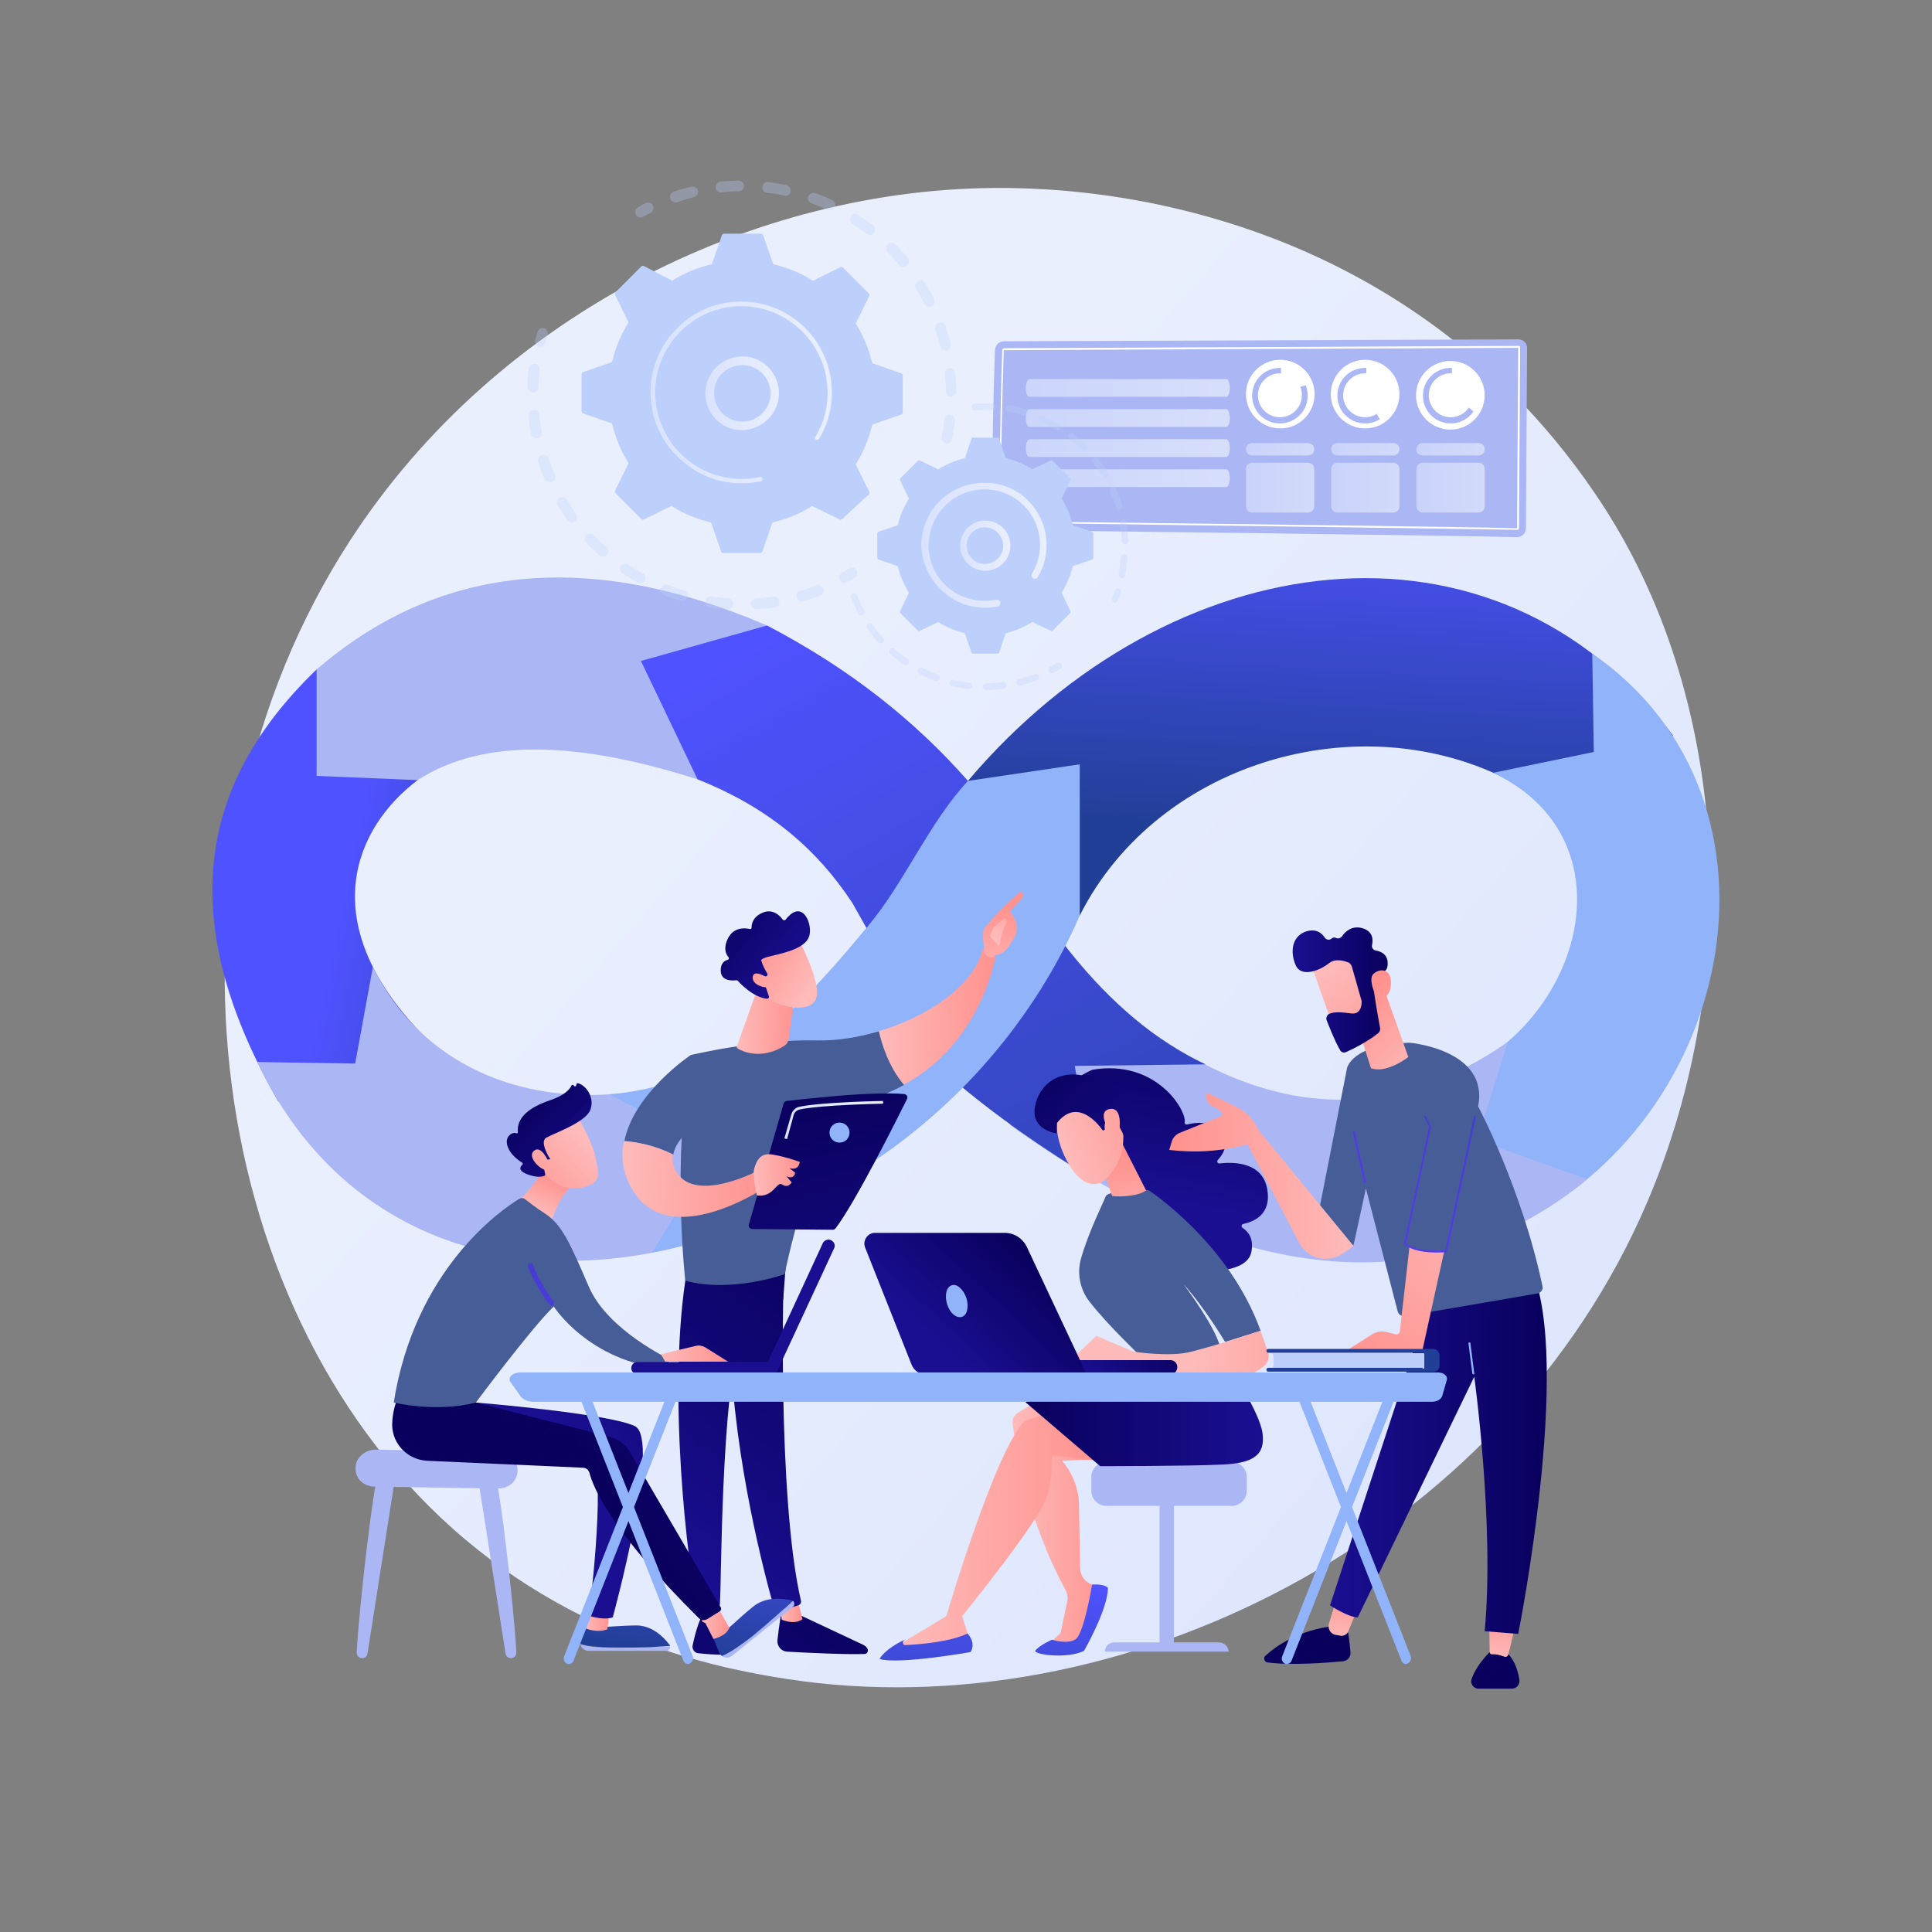 <?xml version="1.0" encoding="utf-8"?>
<!-- Generator: Adobe Illustrator 28.1.0, SVG Export Plug-In . SVG Version: 6.00 Build 0)  -->
<svg version="1.1" xmlns="http://www.w3.org/2000/svg" xmlns:xlink="http://www.w3.org/1999/xlink" x="0px" y="0px"
	 viewBox="0 0 501 501" style="enable-background:new 0 0 501 501;" xml:space="preserve">
<rect x="0" y="0" width="501" height="501" fill="#808080" stroke="none"/>
<style type="text/css">
	.st0{fill:url(#SVGID_1_);}
	.st1{fill:url(#SVGID_00000116195335937926117300000009798463832795502260_);}
	.st2{fill:#ABB7F4;}
	.st3{fill:url(#SVGID_00000011732547312220546440000001116315086963708292_);}
	.st4{fill:#91B3FA;}
	.st5{fill:url(#SVGID_00000034051133907341813580000007014978928039671168_);}
	.st6{fill:#FFFFFF;}
	.st7{opacity:0.7;fill:url(#SVGID_00000183230230161301900860000015732131732010885781_);}
	.st8{opacity:0.7;fill:url(#SVGID_00000038411807326617268070000011497567504402950282_);}
	.st9{opacity:0.7;fill:url(#SVGID_00000078762798531229430020000007819119624245473158_);}
	.st10{opacity:0.7;fill:url(#SVGID_00000093890816054036786730000011660381988520034727_);}
	.st11{opacity:0.64;}
	.st12{fill:url(#SVGID_00000060731954246237489930000012793954357312821944_);}
	.st13{fill:url(#SVGID_00000034777816170051119400000010117255515085635256_);}
	.st14{fill:url(#SVGID_00000112598417012252440180000005342651082822426499_);}
	.st15{fill:url(#SVGID_00000109714485435221512750000017044887734359376526_);}
	.st16{fill:url(#SVGID_00000018924262872745405930000014055000149481342615_);}
	.st17{fill:url(#SVGID_00000143594773670550779350000000015529097778239659_);}
	.st18{fill:url(#SVGID_00000111155512449712361450000016304065273532491659_);}
	.st19{fill:url(#SVGID_00000054970163374041847670000011164486412514942623_);}
	.st20{fill:url(#SVGID_00000170989304878349729590000009656613996607465886_);}
	.st21{fill:url(#SVGID_00000045616291238967330100000000175845528667196340_);}
	.st22{fill:url(#SVGID_00000173140387888776361910000006661813710908708233_);}
	.st23{fill:url(#SVGID_00000098940869055099454080000018154622840613449139_);}
	.st24{fill:url(#SVGID_00000015339802406053834140000008680219439147523508_);}
	.st25{fill:url(#SVGID_00000169541678813321630230000015798140553647683461_);}
	.st26{fill:url(#SVGID_00000083057505293568408260000000733630758650767491_);}
	.st27{fill:url(#SVGID_00000068673960263378629370000016864960473296822168_);}
	.st28{fill:url(#SVGID_00000048460875738066069010000015968605702515390113_);}
	.st29{fill:url(#SVGID_00000117649890280266495600000012114748936573407891_);}
	.st30{fill:url(#SVGID_00000167393412179757987020000002199233737813607085_);}
	.st31{fill:url(#SVGID_00000119828052251839592500000010167600130773699501_);}
	.st32{fill:url(#SVGID_00000183245306859898815970000009149923163366342573_);}
	.st33{fill:url(#SVGID_00000102531420382605093480000008550128766821118641_);}
	.st34{fill:url(#SVGID_00000093178883071893138410000015429492332701852069_);}
	.st35{fill:url(#SVGID_00000089571347717657714990000009024240087166647426_);}
	.st36{fill:url(#SVGID_00000002351032036393904430000012560757504411062697_);}
	.st37{fill:url(#SVGID_00000180363500166387050140000008800148808305081986_);}
	.st38{fill:url(#SVGID_00000075846965019800307380000003310568278637084349_);}
	.st39{fill:url(#SVGID_00000053523023475723623500000004577204289375508360_);}
	.st40{fill:url(#SVGID_00000096021599511198017010000002385044645794748818_);}
	.st41{fill:url(#SVGID_00000056420751473070657700000011194631316939067045_);}
	.st42{fill:url(#SVGID_00000072250088627434391990000003154905129543068804_);}
	.st43{fill:url(#SVGID_00000057826707692200228720000015739129433136014006_);}
	.st44{fill:url(#SVGID_00000150818777593965942190000012471311510996652430_);}
	.st45{fill:url(#SVGID_00000147940255170099111640000010830793130100214663_);}
	.st46{fill:url(#SVGID_00000144298706724519430510000004300978341694627477_);}
	.st47{fill:url(#SVGID_00000157296835793374257200000005352341754118468285_);}
	.st48{fill:url(#SVGID_00000162332540189419111260000009571874201339132068_);}
	.st49{fill:url(#SVGID_00000181075715401909531500000002455642776588293816_);}
	.st50{fill:url(#SVGID_00000098182544953922033250000001714946492102335905_);}
	.st51{fill:url(#SVGID_00000003075622114407385770000017141433676150579112_);}
	.st52{fill:url(#SVGID_00000173160596229766759170000003120697307475060353_);}
	.st53{fill:url(#SVGID_00000141417433486781008790000011275329547755896243_);}
	.st54{fill:url(#SVGID_00000072277330575105308130000010419019184665947321_);}
	.st55{fill:url(#SVGID_00000084494922080629719170000011443638330788726404_);}
	.st56{fill:url(#SVGID_00000088834629662724155120000006277459907144119943_);}
	.st57{fill:url(#SVGID_00000045606665157151682070000004418818889049429164_);}
	.st58{fill:url(#SVGID_00000033367906088529045950000013240785200711990190_);}
	.st59{fill:url(#SVGID_00000115491948456045363020000001305566069046317710_);}
	.st60{fill:url(#SVGID_00000067207430104899757560000015151025669769209237_);}
	.st61{fill:url(#SVGID_00000054976772823864274030000009593587522479046548_);}
	.st62{fill:url(#SVGID_00000117651189617978069540000017681540170218496185_);}
	.st63{fill:url(#SVGID_00000131357765654108788080000013271741074945486481_);}
	.st64{fill:url(#SVGID_00000034048727189205132150000017754204710952258998_);}
	.st65{fill:url(#SVGID_00000131353955230515884640000017615903680929580731_);}
	.st66{fill:url(#SVGID_00000015315467465333128160000010811875983214092673_);}
	.st67{fill:url(#SVGID_00000001629594480557763060000004153839313496983219_);}
	.st68{fill:url(#SVGID_00000045615893550565125700000016364513230387845773_);}
	.st69{fill:url(#SVGID_00000152234524979256634230000011517052685022240189_);}
	.st70{fill:url(#SVGID_00000134964811377231406250000010834745916614461616_);}
	.st71{fill:url(#SVGID_00000022531806999084930760000010895842216203095458_);}
	.st72{fill:url(#SVGID_00000049932320545184707730000003700213822312521606_);}
	.st73{fill:url(#SVGID_00000014622486284128928610000018306952135727846815_);}
	.st74{fill:url(#SVGID_00000085228213490712532930000002757070804198710455_);}
	.st75{fill:url(#SVGID_00000085942540568913499100000003581372626543915416_);}
	.st76{fill:url(#SVGID_00000004528797301756279300000013485552420314382737_);}
	.st77{fill:url(#SVGID_00000021802740281674247990000014644722206967120801_);}
	.st78{fill:url(#SVGID_00000000920291438307894520000017456059554831709571_);}
	.st79{fill:url(#SVGID_00000093884729038901892130000005748435268625784222_);}
	.st80{fill:#BDD0FB;}
	.st81{fill:url(#SVGID_00000036966655675392389450000001019432824701859001_);}
	.st82{opacity:0.3;}
	.st83{fill:url(#SVGID_00000119096654497618149600000013045528069169784479_);}
	.st84{fill:url(#SVGID_00000035529190885245632250000009735163902633108391_);}
	.st85{fill:url(#SVGID_00000085945899144476965020000014664872291251212718_);}
	.st86{fill:url(#SVGID_00000047020641557401730760000010687275431419261331_);}
</style>
<g id="Background">
</g>
<g id="Illustration">
	<g>
		<linearGradient id="SVGID_1_" gradientUnits="userSpaceOnUse" x1="476.455" y1="442.768" x2="187.309" y2="189.766">
			<stop  offset="0" style="stop-color:#DAE3FE"/>
			<stop  offset="1" style="stop-color:#E9EFFD"/>
		</linearGradient>
		<path class="st0" d="M427.3,311.4c-37.4,88-136.9,137.3-223.2,124c-14-2.2-52.6-8.6-86.7-39c-65.6-58.5-79.7-174.4-26.7-256.1
			C129.2,80.8,198.3,47.1,264,48.8c14.1,0.4,68.3,2.6,115.9,41.9c7,5.8,22.4,19.5,36.3,41.2C448.9,182.9,451.7,254,427.3,311.4z"/>
		<g>
			
				<linearGradient id="SVGID_00000075135936259608979790000010956320500444176819_" gradientUnits="userSpaceOnUse" x1="89.044" y1="232.225" x2="161.016" y2="247.466">
				<stop  offset="0" style="stop-color:#4F52FF"/>
				<stop  offset="1" style="stop-color:#223F97"/>
			</linearGradient>
			<path style="fill:url(#SVGID_00000075135936259608979790000010956320500444176819_);" d="M82.1,173.6l26.2,28.7
				c-16.4,12.4-26.7,36.7,0.8,65.5l-36.9,17.9C46.3,240.5,49.9,204.6,82.1,173.6z"/>
			<path class="st2" d="M66.7,275.4l25.4,0.4l4.6-25.1c14,28.7,47,40.7,84.8,28.5l19.1,35.5C146,339.5,90.8,326.7,66.7,275.4z"/>
			
				<linearGradient id="SVGID_00000134215523679080281140000002965514439500558496_" gradientUnits="userSpaceOnUse" x1="346.446" y1="125.746" x2="341.389" y2="215.509">
				<stop  offset="0" style="stop-color:#4F52FF"/>
				<stop  offset="1" style="stop-color:#223F97"/>
			</linearGradient>
			<path style="fill:url(#SVGID_00000134215523679080281140000002965514439500558496_);" d="M280,237.4
				c20.6-40.8,75.1-55.8,114.2-33.5l39.7-13.1C387.5,129,303.3,140.8,251,202.5L280,237.4z"/>
			<path class="st4" d="M371.5,280.6l16.8,39.3c61.4-25.6,80-112.2,24.6-150.4l0.4,25.5l-26.1,5.4
				C425.7,218.7,408.5,270.4,371.5,280.6z"/>
			<path class="st2" d="M261.9,291.7c58.2,41.8,109.1,47.3,149.7,14.1L383,295.6l8-25.4c-35.6,24.7-68.7,16.7-100.5-8.6L261.9,291.7
				z"/>
			<path class="st2" d="M82.1,173.6l0,27.6l26.2,1.1c17-11,41.6-10.1,72.6-0.2l18-39.9C151.9,142,113.2,146.8,82.1,173.6z"/>
			
				<linearGradient id="SVGID_00000067213403441218124470000015538156580356911493_" gradientUnits="userSpaceOnUse" x1="202.922" y1="162.141" x2="330.777" y2="386.522">
				<stop  offset="0" style="stop-color:#4F52FF"/>
				<stop  offset="1" style="stop-color:#223F97"/>
			</linearGradient>
			<path style="fill:url(#SVGID_00000067213403441218124470000015538156580356911493_);" d="M180.9,202.1l-14.7-30.7l32.7-9.2
				c21.3,11.1,38.4,24.7,52.1,40.3c15.1,33.2,35.7,61.5,61.6,73.5l-33.9,0.4l5.2,29.6c-13.3-8-26.1-16.9-37.4-26.6L221,234.1
				C212.1,220.6,199.8,209.6,180.9,202.1z"/>
			<path class="st4" d="M251,202.5c-10,10.7-16.5,26.4-25.8,37.5c-14.9,17.8-33.6,40.8-67.2,43.8l27.4,14.2l-16.3,26.8
				c54.8-10.9,93.1-46.6,110.9-87.4v-39.2L251,202.5z"/>
		</g>
		<g>
			<path class="st2" d="M260.3,88.5L393.7,88c1.3,0,2.3,1,2.3,2.3l-0.3,46.7c0,1.3-1.1,2.3-2.4,2.3c-11.8-0.4-132.3-1.9-134.6-1.8
				c-2.3,0.1-1-36.8-0.7-46.7C258.1,89.5,259.1,88.5,260.3,88.5z"/>
			<path class="st6" d="M393.5,137.4L393.5,137.4c-7.5-0.2-79.6-1.1-114.2-1.6c-10.1-0.1-17.3-0.2-19.2-0.2l-0.2,0l0-0.2
				c-0.8-4.6-0.8-20,0-44.6c0-0.3,0.2-0.5,0.5-0.5l133.4-0.6c0.1,0,0.3,0.1,0.3,0.1c0.1,0.1,0.1,0.2,0.1,0.3l-0.3,46.7
				C393.9,137.2,393.7,137.4,393.5,137.4z M260.2,135.2c2.2,0,9.2,0.1,19,0.2c34.6,0.4,106.7,1.3,114.2,1.6l0,0c0,0,0,0,0,0
				l0.3-46.7l0-0.3l0,0.2l-133.4,0.6c0,0,0,0,0,0C259.5,115.1,259.4,130.4,260.2,135.2z"/>
			
				<linearGradient id="SVGID_00000098185738436108465520000004699844456445466552_" gradientUnits="userSpaceOnUse" x1="266.038" y1="100.594" x2="319.014" y2="100.594">
				<stop  offset="0" style="stop-color:#DAE3FE"/>
				<stop  offset="1" style="stop-color:#E9EFFD"/>
			</linearGradient>
			<path style="opacity:0.7;fill:url(#SVGID_00000098185738436108465520000004699844456445466552_);" d="M266,100.6L266,100.6
				c0,1.3,0.4,2.3,0.9,2.3h51.1c0.5,0,0.9-1,0.9-2.3l0,0c0-1.3-0.4-2.3-0.9-2.3H267C266.5,98.3,266,99.3,266,100.6z"/>
			
				<linearGradient id="SVGID_00000021809950147694593950000016840508594822666379_" gradientUnits="userSpaceOnUse" x1="266.038" y1="108.387" x2="319.014" y2="108.387">
				<stop  offset="0" style="stop-color:#DAE3FE"/>
				<stop  offset="1" style="stop-color:#E9EFFD"/>
			</linearGradient>
			<path style="opacity:0.7;fill:url(#SVGID_00000021809950147694593950000016840508594822666379_);" d="M266,108.4L266,108.4
				c0,1.3,0.4,2.3,0.9,2.3h51.1c0.5,0,0.9-1,0.9-2.3l0,0c0-1.3-0.4-2.3-0.9-2.3H267C266.5,106.1,266,107.1,266,108.4z"/>
			
				<linearGradient id="SVGID_00000090281726263694978070000002452665075187181715_" gradientUnits="userSpaceOnUse" x1="266.038" y1="116.181" x2="319.014" y2="116.181">
				<stop  offset="0" style="stop-color:#DAE3FE"/>
				<stop  offset="1" style="stop-color:#E9EFFD"/>
			</linearGradient>
			<path style="opacity:0.7;fill:url(#SVGID_00000090281726263694978070000002452665075187181715_);" d="M266,116.2L266,116.2
				c0,1.3,0.4,2.3,0.9,2.3h51.1c0.5,0,0.9-1,0.9-2.3l0,0c0-1.3-0.4-2.3-0.9-2.3H267C266.5,113.9,266,114.9,266,116.2z"/>
			
				<linearGradient id="SVGID_00000119115323209279928270000014038974412855805335_" gradientUnits="userSpaceOnUse" x1="266.038" y1="123.974" x2="319.014" y2="123.974">
				<stop  offset="0" style="stop-color:#DAE3FE"/>
				<stop  offset="1" style="stop-color:#E9EFFD"/>
			</linearGradient>
			<path style="opacity:0.7;fill:url(#SVGID_00000119115323209279928270000014038974412855805335_);" d="M266,124L266,124
				c0,1.3,0.4,2.3,0.9,2.3h51.1c0.5,0,0.9-1,0.9-2.3l0,0c0-1.3-0.4-2.3-0.9-2.3H267C266.5,121.7,266,122.7,266,124z"/>
			<g>
				<circle class="st6" cx="332" cy="102.2" r="8.9"/>
				<circle class="st6" cx="354" cy="102.2" r="8.9"/>
				<circle class="st6" cx="376.1" cy="102.5" r="8.9"/>
				<g>
					<path class="st2" d="M337.2,100.3c0.3,0.7,0.4,1.4,0.4,2.2c0,3.2-2.6,5.7-5.7,5.7c-3.2,0-5.7-2.6-5.7-5.7
						c0-3.2,2.6-5.7,5.7-5.7c0.1,0,0.2,0,0.3,0v-1.4c-0.1,0-0.2,0-0.3,0c-4,0-7.2,3.2-7.2,7.2c0,4,3.2,7.2,7.2,7.2
						c4,0,7.2-3.2,7.2-7.2c0-1-0.2-1.9-0.5-2.7L337.2,100.3z"/>
					<path class="st2" d="M357,107.3c-0.9,0.6-1.9,0.9-3,0.9c-3.2,0-5.7-2.6-5.7-5.7c0-3.2,2.6-5.7,5.7-5.7c0.1,0,0.2,0,0.3,0v-1.4
						c-0.1,0-0.2,0-0.3,0c-4,0-7.2,3.2-7.2,7.2c0,4,3.2,7.2,7.2,7.2c1.4,0,2.7-0.4,3.8-1.1L357,107.3z"/>
					<path class="st2" d="M380.9,105.7c-1,1.5-2.8,2.5-4.7,2.5c-3.2,0-5.7-2.6-5.7-5.7c0-3.2,2.6-5.7,5.7-5.7c0.1,0,0.2,0,0.3,0
						v-1.4c-0.1,0-0.2,0-0.3,0c-4,0-7.2,3.2-7.2,7.2c0,4,3.2,7.2,7.2,7.2c2.4,0,4.6-1.2,5.9-3.1L380.9,105.7z"/>
				</g>
				<g class="st11">
					
						<linearGradient id="SVGID_00000034804167630471613950000000333258003292839083_" gradientUnits="userSpaceOnUse" x1="323.072" y1="116.503" x2="340.847" y2="116.503">
						<stop  offset="0" style="stop-color:#DAE3FE"/>
						<stop  offset="1" style="stop-color:#E9EFFD"/>
					</linearGradient>
					<path style="fill:url(#SVGID_00000034804167630471613950000000333258003292839083_);" d="M339.2,114.9h-14.5
						c-0.9,0-1.6,0.7-1.6,1.6c0,0.9,0.7,1.6,1.6,1.6h14.5c0.9,0,1.6-0.7,1.6-1.6C340.8,115.6,340.1,114.9,339.2,114.9z"/>
					
						<linearGradient id="SVGID_00000108994885086627699410000003461627285248937642_" gradientUnits="userSpaceOnUse" x1="345.161" y1="116.503" x2="362.936" y2="116.503">
						<stop  offset="0" style="stop-color:#DAE3FE"/>
						<stop  offset="1" style="stop-color:#E9EFFD"/>
					</linearGradient>
					<path style="fill:url(#SVGID_00000108994885086627699410000003461627285248937642_);" d="M361.3,114.9h-14.5
						c-0.9,0-1.6,0.7-1.6,1.6c0,0.9,0.7,1.6,1.6,1.6h14.5c0.9,0,1.6-0.7,1.6-1.6C362.9,115.6,362.2,114.9,361.3,114.9z"/>
					
						<linearGradient id="SVGID_00000016758278627735168630000002123253722578435733_" gradientUnits="userSpaceOnUse" x1="367.249" y1="116.503" x2="385.025" y2="116.503">
						<stop  offset="0" style="stop-color:#DAE3FE"/>
						<stop  offset="1" style="stop-color:#E9EFFD"/>
					</linearGradient>
					<path style="fill:url(#SVGID_00000016758278627735168630000002123253722578435733_);" d="M368.9,118.1h14.5
						c0.9,0,1.6-0.7,1.6-1.6c0-0.9-0.7-1.6-1.6-1.6h-14.5c-0.9,0-1.6,0.7-1.6,1.6C367.2,117.4,368,118.1,368.9,118.1z"/>
					
						<linearGradient id="SVGID_00000041281010609684113800000004513807230996694404_" gradientUnits="userSpaceOnUse" x1="323.072" y1="126.471" x2="340.847" y2="126.471">
						<stop  offset="0" style="stop-color:#DAE3FE"/>
						<stop  offset="1" style="stop-color:#E9EFFD"/>
					</linearGradient>
					<path style="fill:url(#SVGID_00000041281010609684113800000004513807230996694404_);" d="M339.2,120h-14.5
						c-0.9,0-1.6,0.7-1.6,1.6v9.7c0,0.9,0.7,1.6,1.6,1.6h14.5c0.9,0,1.6-0.7,1.6-1.6v-9.7C340.8,120.7,340.1,120,339.2,120z"/>
					
						<linearGradient id="SVGID_00000023245905945953389560000011496941521343658169_" gradientUnits="userSpaceOnUse" x1="345.161" y1="126.471" x2="362.936" y2="126.471">
						<stop  offset="0" style="stop-color:#DAE3FE"/>
						<stop  offset="1" style="stop-color:#E9EFFD"/>
					</linearGradient>
					<path style="fill:url(#SVGID_00000023245905945953389560000011496941521343658169_);" d="M361.3,120h-14.5
						c-0.9,0-1.6,0.7-1.6,1.6v9.7c0,0.9,0.7,1.6,1.6,1.6h14.5c0.9,0,1.6-0.7,1.6-1.6v-9.7C362.9,120.7,362.2,120,361.3,120z"/>
					
						<linearGradient id="SVGID_00000003818666141297062350000010581730339340026790_" gradientUnits="userSpaceOnUse" x1="367.249" y1="126.471" x2="385.025" y2="126.471">
						<stop  offset="0" style="stop-color:#DAE3FE"/>
						<stop  offset="1" style="stop-color:#E9EFFD"/>
					</linearGradient>
					<path style="fill:url(#SVGID_00000003818666141297062350000010581730339340026790_);" d="M383.4,120h-14.5
						c-0.9,0-1.6,0.7-1.6,1.6v9.7c0,0.9,0.7,1.6,1.6,1.6h14.5c0.9,0,1.6-0.7,1.6-1.6v-9.7C385,120.7,384.3,120,383.4,120z"/>
				</g>
			</g>
		</g>
		<g>
			<g>
				
					<linearGradient id="SVGID_00000094607951471550169170000008236570415900226433_" gradientUnits="userSpaceOnUse" x1="5216.904" y1="411.096" x2="5150.309" y2="483.533" gradientTransform="matrix(1 9.500000e-03 -9.500000e-03 1 -4989.194 -48.232)">
					<stop  offset="0" style="stop-color:#09005D"/>
					<stop  offset="1" style="stop-color:#1A0F91"/>
				</linearGradient>
				<path style="fill:url(#SVGID_00000094607951471550169170000008236570415900226433_);" d="M202.7,417.6c0,0-0.7,3.9-1.1,7.8
					c-0.1,1.5,1,2.8,2.5,2.9c5.1,0.3,16.2,0.8,20.1,0.6c0.6,0,1-0.6,0.8-1.2l0,0c-0.2-0.5-0.5-0.8-1-1.1l-18.1-8.5L202.7,417.6z"/>
				
					<linearGradient id="SVGID_00000173869292479008327480000016222096181503299237_" gradientUnits="userSpaceOnUse" x1="5195.288" y1="416.476" x2="5201.203" y2="416.476" gradientTransform="matrix(1 9.500000e-03 -9.500000e-03 1 -4989.194 -48.232)">
					<stop  offset="0" style="stop-color:#FEBBBA"/>
					<stop  offset="1" style="stop-color:#FF928E"/>
				</linearGradient>
				<path style="fill:url(#SVGID_00000173869292479008327480000016222096181503299237_);" d="M202.2,415.3l0.5,4.7
					c0,0,3.2,1.5,5.4-0.1l-1.3-5.2L202.2,415.3z"/>
				
					<linearGradient id="SVGID_00000173845965359142563820000002843790281859251366_" gradientUnits="userSpaceOnUse" x1="5222.151" y1="329.173" x2="5165.481" y2="405.981" gradientTransform="matrix(1 9.500000e-03 -9.500000e-03 1 -4989.194 -48.232)">
					<stop  offset="0" style="stop-color:#09005D"/>
					<stop  offset="1" style="stop-color:#1A0F91"/>
				</linearGradient>
				<path style="fill:url(#SVGID_00000173845965359142563820000002843790281859251366_);" d="M203.4,327.5
					c-0.3,1.2-1.9,60.9,4.3,87.6c0.1,0.4-0.1,0.9-0.5,1.1c-1,0.4-2.9,1-5.2,1c-0.7,0-1.3-0.5-1.5-1.1c-1.8-6.2-10.2-37.4-11.1-67.1
					c-1-33.2,0-1.1,0-1.1l0.9-20.5L203.4,327.5z"/>
				
					<linearGradient id="SVGID_00000152976335408435370790000016348935220441150909_" gradientUnits="userSpaceOnUse" x1="5201.964" y1="397.359" x2="5135.366" y2="469.799" gradientTransform="matrix(1 9.500000e-03 -9.500000e-03 1 -4989.194 -48.232)">
					<stop  offset="0" style="stop-color:#09005D"/>
					<stop  offset="1" style="stop-color:#1A0F91"/>
				</linearGradient>
				<path style="fill:url(#SVGID_00000152976335408435370790000016348935220441150909_);" d="M181.8,419.5c0,0-1.1,2-2.2,7.2
					c-0.2,0.9,0.5,1.9,1.4,2c1.7,0.2,4.3,0.4,6.4,0.4c1,0,1.7-0.8,1.6-1.8c-0.2-1.9-0.9-5.1-3.1-7.5L181.8,419.5z"/>
				
					<linearGradient id="SVGID_00000041255170896931826880000004194868525935469994_" gradientUnits="userSpaceOnUse" x1="5173.969" y1="416.172" x2="5179.076" y2="416.172" gradientTransform="matrix(1 9.500000e-03 -9.500000e-03 1 -4989.194 -48.232)">
					<stop  offset="0" style="stop-color:#FEBBBA"/>
					<stop  offset="1" style="stop-color:#FF928E"/>
				</linearGradient>
				<path style="fill:url(#SVGID_00000041255170896931826880000004194868525935469994_);" d="M180.9,413.4l1.2,7.1
					c0,0,1.3,1,3.8,0.3l-0.5-7.6L180.9,413.4z"/>
				
					<linearGradient id="SVGID_00000157291446850144150590000009582842179432190119_" gradientUnits="userSpaceOnUse" x1="5212.051" y1="321.721" x2="5155.382" y2="398.529" gradientTransform="matrix(1 9.500000e-03 -9.500000e-03 1 -4989.194 -48.232)">
					<stop  offset="0" style="stop-color:#09005D"/>
					<stop  offset="1" style="stop-color:#1A0F91"/>
				</linearGradient>
				<path style="fill:url(#SVGID_00000157291446850144150590000009582842179432190119_);" d="M178.2,329.1
					c-5.5,31.4,0.4,77.8,2.4,86.9c0.1,0.6,0.6,1,1.1,1.1c1,0.2,2.5,0.3,4.1-0.1c0.5-0.1,0.9-0.6,0.9-1.2c0.4-7.3,0.3-52.3,5.3-70
					c0.3-0.9,0.8-1.7,1.6-2.2l9.5-6.6l0.8-10.8L178.2,329.1z"/>
				<g>
					
						<linearGradient id="SVGID_00000128449851575961518400000004601548366173965744_" gradientUnits="userSpaceOnUse" x1="4109.942" y1="521.977" x2="4120.32" y2="471.973" gradientTransform="matrix(-1 0 0 1 4360.661 0)">
						<stop  offset="0" style="stop-color:#FF928E"/>
						<stop  offset="1" style="stop-color:#475D97"/>
					</linearGradient>
					<path style="fill:url(#SVGID_00000128449851575961518400000004601548366173965744_);" d="M212,269.8
						c-15.6-0.4-32.9,3.8-32.9,3.8c-4.9,27.1-1.4,58.5-1.4,58.5c12.1,3.3,25.8-1.7,25.8-1.7c2.1-11.3,11.8-43.2,11.8-43.2
						c7.6-0.9,14-3,19.2-5.9c-3.9-4.6-5.7-10.5-6.5-13.9C222.4,269.1,216.8,269.9,212,269.8z"/>
					
						<linearGradient id="SVGID_00000048493924127001506990000008197988887904579492_" gradientUnits="userSpaceOnUse" x1="5219.636" y1="262.148" x2="5249.858" y2="262.148" gradientTransform="matrix(1 9.500000e-03 -9.500000e-03 1 -4989.194 -48.232)">
						<stop  offset="0" style="stop-color:#FEBBBA"/>
						<stop  offset="1" style="stop-color:#FF928E"/>
					</linearGradient>
					<path style="fill:url(#SVGID_00000048493924127001506990000008197988887904579492_);" d="M258.3,247.2c-1.5-1.9-3.5-1-3.5-1
						c-2.4,9.7-14.5,17.5-26.9,21.2c0.8,3.5,2.6,9.3,6.5,13.9C255.1,270,258.3,247.2,258.3,247.2z"/>
				</g>
				<g>
					
						<linearGradient id="SVGID_00000093161155372997199670000008462892147839498677_" gradientUnits="userSpaceOnUse" x1="256.929" y1="257.565" x2="260.388" y2="234.607">
						<stop  offset="0" style="stop-color:#FEBBBA"/>
						<stop  offset="1" style="stop-color:#FF928E"/>
					</linearGradient>
					<path style="fill:url(#SVGID_00000093161155372997199670000008462892147839498677_);" d="M258,247.7c0.2,0.5-1.7,1.3-2.8-0.8
						c0-1-0.6-5.3,0-6.1c3.2-4.3,9.5-9.7,9.5-9.7c1,1,0.2,2,0.2,2l-3,3.1c0.6,1.1,1.4,2.1,1.7,3.5c0.3,1,0.1,2.1-0.4,3.1
						c-0.5,0.9-1.3,2.2-2,3.1C259.8,247.7,258,247.7,258,247.7z"/>
					
						<linearGradient id="SVGID_00000089559697734493089610000001169250381406757306_" gradientUnits="userSpaceOnUse" x1="5249.714" y1="241.717" x2="5258.176" y2="228.707" gradientTransform="matrix(1 9.500000e-03 -9.500000e-03 1 -4989.194 -48.232)">
						<stop  offset="0" style="stop-color:#FEBBBA"/>
						<stop  offset="1" style="stop-color:#FF928E"/>
					</linearGradient>
					<path style="fill:url(#SVGID_00000089559697734493089610000001169250381406757306_);" d="M260.4,238.2l-2.8,2.3l-0.9,2.3
						l2.4,2.7c0,0,0.9-4.6,1.5-5.5C261.3,239,261,238.5,260.4,238.2z"/>
				</g>
				
					<linearGradient id="SVGID_00000181078085366648920230000002501924639104953493_" gradientUnits="userSpaceOnUse" x1="4138.407" y1="527.885" x2="4148.785" y2="477.881" gradientTransform="matrix(-1 0 0 1 4360.661 0)">
					<stop  offset="0" style="stop-color:#FF928E"/>
					<stop  offset="1" style="stop-color:#475D97"/>
				</linearGradient>
				<path style="fill:url(#SVGID_00000181078085366648920230000002501924639104953493_);" d="M184.9,288.8l-5.8-15.2
					c0,0-14.7,9.8-17.2,22.3c2.8,0.2,7.8,1,12.7,3.5C175.6,293.5,184.9,288.8,184.9,288.8z"/>
				
					<linearGradient id="SVGID_00000166637739505322752190000013273526296247448498_" gradientUnits="userSpaceOnUse" x1="5153.504" y1="304.953" x2="5191.749" y2="304.953" gradientTransform="matrix(1 9.500000e-03 -9.500000e-03 1 -4989.194 -48.232)">
					<stop  offset="0" style="stop-color:#FEBBBA"/>
					<stop  offset="1" style="stop-color:#FF928E"/>
				</linearGradient>
				<path style="fill:url(#SVGID_00000166637739505322752190000013273526296247448498_);" d="M197.5,303.1c0,0-16.5,9.1-21.9,1.1
					c-1.1-1.7-1.4-3.3-1.1-4.8c-4.9-2.5-9.9-3.3-12.7-3.5c-0.8,3.8-0.4,7.8,1.8,11.9c9.5,17.8,36-0.6,36-0.6L197.5,303.1z"/>
				
					<linearGradient id="SVGID_00000046332838813027359080000003126474024989787577_" gradientUnits="userSpaceOnUse" x1="5182.873" y1="264.067" x2="5197.994" y2="264.067" gradientTransform="matrix(1 9.500000e-03 -9.500000e-03 1 -4989.194 -48.232)">
					<stop  offset="0" style="stop-color:#FEBBBA"/>
					<stop  offset="1" style="stop-color:#FF928E"/>
				</linearGradient>
				<path style="fill:url(#SVGID_00000046332838813027359080000003126474024989787577_);" d="M196.2,257l-5.1,14.3
					c-0.1,0.2,0,0.5,0.2,0.6c1.3,0.8,6.2,3,12.1-0.7c0.6-0.4,1-1,1.1-1.7l1.7-12.4L196.2,257z"/>
				<g>
					
						<linearGradient id="SVGID_00000039092291219564409670000005985903431086638219_" gradientUnits="userSpaceOnUse" x1="-2123.894" y1="1500.794" x2="-2129.544" y2="1482.157" gradientTransform="matrix(0.752 -0.659 0.659 0.752 819.062 -2272.637)">
						<stop  offset="0" style="stop-color:#FEBBBA"/>
						<stop  offset="1" style="stop-color:#FF928E"/>
					</linearGradient>
					<path style="fill:url(#SVGID_00000039092291219564409670000005985903431086638219_);" d="M207.2,243.8c0,0,5.4,10.3,4.6,14.5
						c-0.7,4.1-7.5,3.8-13.4,0.4l-4-11.1L207.2,243.8z"/>
					
						<linearGradient id="SVGID_00000150066391008139107080000003367854362551350412_" gradientUnits="userSpaceOnUse" x1="-2128.991" y1="1468.321" x2="-2124.265" y2="1495.281" gradientTransform="matrix(0.752 -0.659 0.659 0.752 819.062 -2272.637)">
						<stop  offset="0" style="stop-color:#09005D"/>
						<stop  offset="1" style="stop-color:#1A0F91"/>
					</linearGradient>
					<path style="fill:url(#SVGID_00000150066391008139107080000003367854362551350412_);" d="M198.8,253.1c0.2-0.1,0.3-0.4,0.2-0.6
						c-0.4-0.7-1.2-2-1.5-3.2c0,0-1-0.6,2.5-1.4c3.5-0.8,8.7-2,9.8-5c1.1-2.9-1.6-10.2-6.1-4.4c-0.2,0.2-0.5,0.2-0.7,0
						c-0.7-1-2.6-3-5.3-1.8c-2.5,1.1-2.8,2.9-2.8,3.8c0,0.3-0.2,0.5-0.5,0.4c-1.3-0.3-4.3-0.5-5.7,2.6c-1.2,2.5-0.4,4,0.2,4.7
						c0.2,0.2,0.1,0.6-0.2,0.7c-0.8,0.2-1.9,0.9-1.8,2.9c0.1,2.7,3.1,2.5,4,2.4c0.1,0,0.3,0,0.4,0.1c0.7,0.8,4,4.3,7.6,4.7
						c0.3,0,0.6-0.3,0.5-0.6l-1.5-4.5c-0.1-0.2,0-0.4,0.2-0.5L198.8,253.1z"/>
					
						<linearGradient id="SVGID_00000133525571975530969380000002677104869202261918_" gradientUnits="userSpaceOnUse" x1="-2129.67" y1="1500.707" x2="-2134.754" y2="1483.939" gradientTransform="matrix(0.752 -0.659 0.659 0.752 819.062 -2272.637)">
						<stop  offset="0" style="stop-color:#FEBBBA"/>
						<stop  offset="1" style="stop-color:#FF928E"/>
					</linearGradient>
					<path style="fill:url(#SVGID_00000133525571975530969380000002677104869202261918_);" d="M199.4,253.8c0,0-3.9-2.7-4.2-0.5
						c-0.3,2.2,3.5,3.3,5.4,2.5L199.4,253.8z"/>
				</g>
				<g>
					<g>
						
							<linearGradient id="SVGID_00000147924164052111661040000009221539497737541249_" gradientUnits="userSpaceOnUse" x1="4915.576" y1="281.378" x2="4936.68" y2="369.31" gradientTransform="matrix(1 0 0 1 -4705.662 0)">
							<stop  offset="0" style="stop-color:#09005D"/>
							<stop  offset="1" style="stop-color:#1A0F91"/>
						</linearGradient>
						<path style="fill:url(#SVGID_00000147924164052111661040000009221539497737541249_);" d="M194.2,317.5l9-31.3
							c0.1-0.4,0.4-0.6,0.8-0.7c1.6-0.2,6.3-0.7,11.8-1.2c6.6-0.6,14.2-1,18.7-0.6c0.6,0.1,1,0.7,0.7,1.3
							c-2.6,5.2-13.2,26.5-18.5,33.5c-0.2,0.2-0.4,0.4-0.7,0.4l-20.8-0.2C194.4,318.7,194,318.1,194.2,317.5z"/>
						
							<linearGradient id="SVGID_00000020397359701752402370000002187794158099117959_" gradientUnits="userSpaceOnUse" x1="4901.115" y1="304.641" x2="4913.072" y2="304.641" gradientTransform="matrix(1 0 0 1 -4705.662 0)">
							<stop  offset="0" style="stop-color:#FEBBBA"/>
							<stop  offset="1" style="stop-color:#FF928E"/>
						</linearGradient>
						<path style="fill:url(#SVGID_00000020397359701752402370000002187794158099117959_);" d="M196.3,310c0,0-1.3-5.1-0.7-7
							c0.5-1.8,1.5-4.2,4.7-3.6c3.3,0.5,7.1,1.9,7.1,1.9s-0.2,2.4-2.7,1.6l1.5,1.2c0,0-0.2,1.9-2.3,0.9l1.4,1.6c0,0-0.9,1.6-2.4,0.6
							C201.4,306.1,200.7,310.6,196.3,310z"/>
					</g>
					<path class="st4" d="M215.1,293.7c0,1.5,1.2,2.6,2.6,2.6c1.5,0,2.6-1.2,2.6-2.6c0-1.5-1.2-2.6-2.6-2.6
						C216.3,291.1,215.1,292.2,215.1,293.7z"/>
					
						<linearGradient id="SVGID_00000122000437371594996890000013779001884419907717_" gradientUnits="userSpaceOnUse" x1="203.469" y1="290.517" x2="229.126" y2="290.517">
						<stop  offset="0" style="stop-color:#DAE3FE"/>
						<stop  offset="1" style="stop-color:#E9EFFD"/>
					</linearGradient>
					<path style="fill:url(#SVGID_00000122000437371594996890000013779001884419907717_);" d="M204.1,295.4l-0.7-0.2l1.8-6.2
						c0.3-1,1.1-1.8,2.1-2c5.8-1.2,21-1.5,21.7-1.5l0,0.7c-0.2,0-15.8,0.3-21.6,1.5c-0.8,0.2-1.4,0.7-1.6,1.5L204.1,295.4z"/>
				</g>
			</g>
			<g>
				<path class="st2" d="M97.9,383.2c-1,1.4-4.8,33.5-5.4,45.3c0,0.8,0.6,1.5,1.4,1.5l0,0c0.7,0,1.3-0.5,1.4-1.2l7-44.6L97.9,383.2z
					"/>
				<path class="st2" d="M128.5,383.2c1,1.4,4.8,33.5,5.4,45.3c0,0.8-0.6,1.5-1.4,1.5l0,0c-0.7,0-1.3-0.5-1.4-1.2l-7-44.6
					L128.5,383.2z"/>
				<path class="st2" d="M92.2,380.6l0,0.3c0,2.5,2.1,4.6,4.9,4.6l32.1,0.5c2.7,0,4.9-1.9,5-4.4l0-0.3c0.1-2.6-2.1-4.8-4.8-4.8
					l-32.2-0.6C94.5,376.1,92.2,378.1,92.2,380.6z"/>
			</g>
			<g>
				<g>
					<path class="st2" d="M159.9,427.3c-5.7,0-8.2-0.5-9.4-0.9c0.2,0.9,1.1,1.7,2.1,1.7h20.2c0.7,0,1.1-0.7,0.9-1.2
						C171.5,427,166.6,427.3,159.9,427.3z"/>
					
						<linearGradient id="SVGID_00000008853024391291914480000002271872780216436924_" gradientUnits="userSpaceOnUse" x1="168.476" y1="382.372" x2="162.108" y2="426.375">
						<stop  offset="0" style="stop-color:#4F52FF"/>
						<stop  offset="1" style="stop-color:#223F97"/>
					</linearGradient>
					<path style="fill:url(#SVGID_00000008853024391291914480000002271872780216436924_);" d="M173.8,426.8c0-0.1-0.1-0.2-0.2-0.3
						c-1.5-2-4.6-5.1-8.8-5c-6.2,0.1-8.3,0.8-13.1,0l-1.1,3.7c-0.1,0.4-0.1,0.8,0,1.1c1.1,0.4,3.7,0.9,9.4,0.9
						C166.6,427.3,171.5,427,173.8,426.8z"/>
				</g>
				
					<linearGradient id="SVGID_00000010307126099789077490000016066510057672980906_" gradientUnits="userSpaceOnUse" x1="151.681" y1="420.17" x2="157.988" y2="420.17">
					<stop  offset="0" style="stop-color:#FEBBBA"/>
					<stop  offset="1" style="stop-color:#FF928E"/>
				</linearGradient>
				<path style="fill:url(#SVGID_00000010307126099789077490000016066510057672980906_);" d="M153.1,417.5l-1.4,4.7
					c0,0,3.1,1.4,5.8,0.3l0.5-4.1L153.1,417.5z"/>
				<g>
					<path class="st2" d="M195,424.3c-4.5,3.6-6.7,4.8-7.9,5.1c0.8,0.6,1.9,0.6,2.7,0l15.8-12.7c0.5-0.4,0.5-1.2,0-1.6
						C203.8,416.8,200.2,420.1,195,424.3z"/>
					
						<linearGradient id="SVGID_00000071523607514308971540000001495067048141398429_" gradientUnits="userSpaceOnUse" x1="200.023" y1="386.938" x2="193.654" y2="430.941">
						<stop  offset="0" style="stop-color:#4F52FF"/>
						<stop  offset="1" style="stop-color:#223F97"/>
					</linearGradient>
					<path style="fill:url(#SVGID_00000071523607514308971540000001495067048141398429_);" d="M205.5,415.2
						c-0.1-0.1-0.2-0.1-0.3-0.2c-2.4-0.6-6.8-1-10,1.7c-4.8,3.9-6,5.8-10.2,8.2l1.5,3.6c0.1,0.4,0.4,0.7,0.7,0.9
						c1.2-0.4,3.4-1.6,7.9-5.1C200.2,420.1,203.8,416.8,205.5,415.2z"/>
				</g>
				
					<linearGradient id="SVGID_00000061453983002177380150000000647880362680503475_" gradientUnits="userSpaceOnUse" x1="223.554" y1="330.574" x2="152.797" y2="382.933">
					<stop  offset="0" style="stop-color:#09005D"/>
					<stop  offset="1" style="stop-color:#1A0F91"/>
				</linearGradient>
				<path style="fill:url(#SVGID_00000061453983002177380150000000647880362680503475_);" d="M123.4,363.7c0,0,34.2,2.8,41.2,6.1
					c7,3.3-5.7,49.6-5.7,49.6s-1.9,0.9-6.2-0.4c0,0,4.4-34.2,1.1-41.6l-37-6.1L123.4,363.7z"/>
				
					<linearGradient id="SVGID_00000004536364282665649840000011434598009307172749_" gradientUnits="userSpaceOnUse" x1="181.554" y1="420.7" x2="189.084" y2="420.7">
					<stop  offset="0" style="stop-color:#FEBBBA"/>
					<stop  offset="1" style="stop-color:#FF928E"/>
				</linearGradient>
				<path style="fill:url(#SVGID_00000004536364282665649840000011434598009307172749_);" d="M181.6,418.5c0.3,0.3,3.4,6.5,3.4,6.5
					s3.4-0.7,4.1-2.9l-3.1-5.6L181.6,418.5z"/>
				
					<linearGradient id="SVGID_00000171683363953271122750000002134834782270407821_" gradientUnits="userSpaceOnUse" x1="153.404" y1="384.659" x2="243.034" y2="322.862">
					<stop  offset="0" style="stop-color:#09005D"/>
					<stop  offset="1" style="stop-color:#1A0F91"/>
				</linearGradient>
				<path style="fill:url(#SVGID_00000171683363953271122750000002134834782270407821_);" d="M102.8,363.4c0,0-1.1,2.7-1.1,6.2
					c0.1,4.9,4,8.9,9,9.2l40.4,1.8c0.9,0,1.6,0.6,1.8,1.5c1,3.7,5.6,15,28.3,37.5c0.6,0.6,1.5,0.7,2.3,0.2l3.2-2
					c0.3-0.2,0.4-0.7,0.2-1l-23.5-40.2c-1.2-2-3.2-3.5-5.5-4.1l-34.5-8.8L102.8,363.4z"/>
				
					<linearGradient id="SVGID_00000109743302576299382830000017382205683400378762_" gradientUnits="userSpaceOnUse" x1="139.73" y1="314.596" x2="143.442" y2="305.235">
					<stop  offset="0" style="stop-color:#FEBBBA"/>
					<stop  offset="1" style="stop-color:#FF928E"/>
				</linearGradient>
				<path style="fill:url(#SVGID_00000109743302576299382830000017382205683400378762_);" d="M142.6,300.6c0,0-4.3,7.7-8.8,11.4
					l9.1,5.1c0,0,2.1-8.1,6.8-10.5L142.6,300.6z"/>
				
					<linearGradient id="SVGID_00000088123029197132577040000012412409879887927456_" gradientUnits="userSpaceOnUse" x1="164.728" y1="286.642" x2="152.934" y2="316.833">
					<stop  offset="0" style="stop-color:#FF928E"/>
					<stop  offset="1" style="stop-color:#475D97"/>
				</linearGradient>
				<path style="fill:url(#SVGID_00000088123029197132577040000012412409879887927456_);" d="M102.1,363.7c0,0,10.9,2.7,21.3,0
					c0,0,14.6-19.6,20.2-24.9c0,0,9,14.2,29,16.2l1.1-2.5c0,0-15.9-7.4-20.9-18.6c-4.9-11.3-6.9-16.1-11.3-19.1
					c-2.8-1.8-4.4-3.1-5.3-3.8c-0.5-0.4-1.1-0.4-1.6-0.1C129.9,313.8,107.6,329.1,102.1,363.7z"/>
				
					<linearGradient id="SVGID_00000116222694836202090590000006649092654344971438_" gradientUnits="userSpaceOnUse" x1="143.022" y1="245.183" x2="139.484" y2="360.516">
					<stop  offset="0" style="stop-color:#223F97"/>
					<stop  offset="1" style="stop-color:#533BE9"/>
				</linearGradient>
				<path style="fill:url(#SVGID_00000116222694836202090590000006649092654344971438_);" d="M143,338.5c-0.2,0-0.4-0.1-0.6-0.3
					c-3.5-4.5-5.4-9.5-5.5-9.7c-0.1-0.4,0-0.8,0.4-0.9c0.4-0.1,0.8,0,0.9,0.4c0,0,1.9,5,5.3,9.4c0.2,0.3,0.2,0.7-0.1,1
					C143.3,338.4,143.2,338.5,143,338.5z"/>
				
					<linearGradient id="SVGID_00000139296168676894528570000002020030099518536106_" gradientUnits="userSpaceOnUse" x1="171.445" y1="351.003" x2="188.837" y2="351.003">
					<stop  offset="0" style="stop-color:#FEBBBA"/>
					<stop  offset="1" style="stop-color:#FF928E"/>
				</linearGradient>
				<path style="fill:url(#SVGID_00000139296168676894528570000002020030099518536106_);" d="M171.4,351.2l2.3-0.6l6.8-1.6
					c0.8-0.2,1.7,0,2.4,0.4l5.9,3.7l-16.3,0L171.4,351.2z"/>
				<g>
					
						<linearGradient id="SVGID_00000060714672391512491250000006201371912681100704_" gradientUnits="userSpaceOnUse" x1="2060.144" y1="856.71" x2="2041.506" y2="870.971" gradientTransform="matrix(0.991 -0.131 0.131 0.991 -2003.25 -284.729)">
						<stop  offset="0" style="stop-color:#FEBBBA"/>
						<stop  offset="1" style="stop-color:#FF928E"/>
					</linearGradient>
					<path style="fill:url(#SVGID_00000060714672391512491250000006201371912681100704_);" d="M149.5,289.1c0,0,4.2,7,4.9,10.9
						c0.7,3.9,1.9,6.3-2.5,7.7c-4.4,1.4-8.5-0.4-11.1-4c0,0-4-5.6-3.6-8.1C137.7,293,149.5,289.1,149.5,289.1z"/>
					
						<linearGradient id="SVGID_00000163776350111204605570000000775302987425104028_" gradientUnits="userSpaceOnUse" x1="2047.05" y1="845.452" x2="2063.928" y2="867.182" gradientTransform="matrix(0.991 -0.131 0.131 0.991 -2003.25 -284.729)">
						<stop  offset="0" style="stop-color:#09005D"/>
						<stop  offset="1" style="stop-color:#1A0F91"/>
					</linearGradient>
					<path style="fill:url(#SVGID_00000163776350111204605570000000775302987425104028_);" d="M142.1,300.7l0.6-0.1c0,0-3-4.5-1-5.6
						c2-1.1,9.9-3.9,11.3-7c1.3-3-0.7-6.4-3.1-7.1c-0.2,0-0.3,0-0.4,0.2l-0.1,0.4c-0.1,0.3-0.5,0.3-0.6,0l0,0
						c-0.1-0.2-0.5-0.3-0.6,0c-0.4,0.9-1.7,2.5-5.5,3.8c-5.4,1.8-8.8,4.5-8.4,8.3c0,0.2-0.2,0.4-0.4,0.3c-0.4-0.2-1.1-0.2-1.9,0.6
						c-1.4,1.5-0.3,4.7,3.4,7c0.2,0.1,0.2,0.4,0.1,0.5c-0.6,0.5-1.3,1.5,1.2,2.5c2.6,1,4,0.6,4.5,0.4c0.1-0.1,0.2-0.2,0.2-0.3
						l-0.7-3.4c0-0.2,0.1-0.3,0.3-0.4L142.1,300.7z"/>
					
						<linearGradient id="SVGID_00000177464494761285728420000016771598030986768811_" gradientUnits="userSpaceOnUse" x1="2057.832" y1="853.688" x2="2039.194" y2="867.95" gradientTransform="matrix(0.991 -0.131 0.131 0.991 -2003.25 -284.729)">
						<stop  offset="0" style="stop-color:#FEBBBA"/>
						<stop  offset="1" style="stop-color:#FF928E"/>
					</linearGradient>
					<path style="fill:url(#SVGID_00000177464494761285728420000016771598030986768811_);" d="M142.3,301.4c0,0-1.9-4.6-3.8-3
						c-2,1.6,1.8,5.2,3.5,5.1L142.3,301.4z"/>
				</g>
			</g>
			<g>
				<g>
					
						<linearGradient id="SVGID_00000108998917217454591330000004609790605896039808_" gradientUnits="userSpaceOnUse" x1="-3521.391" y1="-2747.882" x2="-3567.906" y2="-2702.911" gradientTransform="matrix(-1.388 -6.860000e-02 -6.850000e-02 1.385 -8631.628 -62.151)">
						<stop  offset="0" style="stop-color:#09005D"/>
						<stop  offset="1" style="stop-color:#1A0F91"/>
					</linearGradient>
					<path style="fill:url(#SVGID_00000108998917217454591330000004609790605896039808_);" d="M165.2,356.3
						C165.2,356.3,165.2,356.3,165.2,356.3l34.8,0c0.9,0,1.6-0.7,1.6-1.6c0-0.9-0.7-1.6-1.6-1.5l-34.7,0c-0.9,0-1.6,0.7-1.6,1.6
						C163.7,355.6,164.3,356.2,165.2,356.3z"/>
				</g>
				<g>
					
						<linearGradient id="SVGID_00000108987953845437051130000005731224702969635251_" gradientUnits="userSpaceOnUse" x1="-5832.983" y1="-2386.625" x2="-5879.496" y2="-2341.657" gradientTransform="matrix(0.647 -1.23 -1.227 -0.646 6241.021 -10086.743)">
						<stop  offset="0" style="stop-color:#09005D"/>
						<stop  offset="1" style="stop-color:#1A0F91"/>
					</linearGradient>
					<path style="fill:url(#SVGID_00000108987953845437051130000005731224702969635251_);" d="M213.4,322.3
						C213.4,322.3,213.4,322.3,213.4,322.3l-14.6,31.6c-0.4,0.8,0,1.7,0.8,2.1c0.8,0.4,1.7,0,2.1-0.8l14.6-31.5
						c0.4-0.8,0-1.7-0.8-2.1C214.7,321.2,213.8,321.6,213.4,322.3z"/>
				</g>
			</g>
			<g>
				<g>
					<rect x="300.7" y="387.9" class="st2" width="3.7" height="39.6"/>
					<path class="st2" d="M318.6,428.3h-32.1l0,0c0-1.3,1.1-2.4,2.4-2.4h27.3C317.5,426,318.6,427,318.6,428.3L318.6,428.3z"/>
					<path class="st2" d="M323.3,386.6c0,2.2-1.8,3.9-3.9,3.9h-32.5c-2.2,0-3.9-1.8-3.9-3.9V383c0-2.2,1.8-3.9,3.9-3.9h32.5
						c2.2,0,3.9,1.8,3.9,3.9V386.6z"/>
				</g>
				<g>
					
						<linearGradient id="SVGID_00000166655408632708101350000009410250306478828429_" gradientUnits="userSpaceOnUse" x1="262.52" y1="394.034" x2="288.58" y2="394.034">
						<stop  offset="0" style="stop-color:#FEBBBA"/>
						<stop  offset="1" style="stop-color:#FF928E"/>
					</linearGradient>
					<path style="fill:url(#SVGID_00000166655408632708101350000009410250306478828429_);" d="M275.5,361.5c0,0-5.4,0.8-11.6,4.9
						c-1,0.6-1.5,1.8-1.3,2.9c0.7,5.8,3.7,24.6,13.7,43c0.5,1,0.7,2.1,0.4,3.2l-1.7,8l-3.2,3h8.2l5.5-14.9l-2.3-0.7
						c-1.8-0.6-3.1-2.3-3.1-4.2l-0.3-15.9c0.2-7.1-4.4-12-4.4-12l13.2-0.6L275.5,361.5z"/>
					
						<linearGradient id="SVGID_00000110472925626239541420000011795233147594394776_" gradientUnits="userSpaceOnUse" x1="278.466" y1="411.015" x2="274.633" y2="469.788">
						<stop  offset="0" style="stop-color:#4F52FF"/>
						<stop  offset="1" style="stop-color:#223F97"/>
					</linearGradient>
					<path style="fill:url(#SVGID_00000110472925626239541420000011795233147594394776_);" d="M268.5,428c-0.8,1,8.1,2.3,12.6,0.1
						c0,0,6.2-10.8,6.2-16.3c0,0-0.5-1.1-4.1-0.9c0,0-2.1,12.8-4.3,14.2c-2.2,1.4-6.1,0.1-6.1,0.1S269.6,426.6,268.5,428z"/>
					
						<linearGradient id="SVGID_00000140729626213701327130000005958039600744713888_" gradientUnits="userSpaceOnUse" x1="231.921" y1="395.815" x2="286.914" y2="395.815">
						<stop  offset="0" style="stop-color:#FEBBBA"/>
						<stop  offset="1" style="stop-color:#FF928E"/>
					</linearGradient>
					<path style="fill:url(#SVGID_00000140729626213701327130000005958039600744713888_);" d="M286.9,379.1
						c-0.1-0.1-14.2-1.7-14.2-1.7s0.5,4.3-1,10.2c-1.4,5.9-22.2,31.5-22.2,31.5l2.2,6.9c-6.7,2.3-13.3,2.7-19.8,1.2l13.5-8.1
						c0,0,12.6-42.9,20.3-50.6l14.1-4.9L286.9,379.1z"/>
					
						<linearGradient id="SVGID_00000113327567099790096920000014958169966591008391_" gradientUnits="userSpaceOnUse" x1="265.853" y1="367.127" x2="327.46" y2="367.127">
						<stop  offset="0" style="stop-color:#09005D"/>
						<stop  offset="1" style="stop-color:#1A0F91"/>
					</linearGradient>
					<path style="fill:url(#SVGID_00000113327567099790096920000014958169966591008391_);" d="M318.6,354.1c0,0,8.1,12.1,8.8,17.6
						c0.7,5.5-2.2,7.8-10.8,8.1c-8.5,0.4-31.3,0.4-31.3,0.4l-19.4-16.6c0,0,14.2-5.1,17.9-6.5C287.4,355.7,318.6,354.1,318.6,354.1z
						"/>
					
						<linearGradient id="SVGID_00000060735020941431080240000015514934720557150887_" gradientUnits="userSpaceOnUse" x1="241.477" y1="408.603" x2="237.644" y2="467.376">
						<stop  offset="0" style="stop-color:#4F52FF"/>
						<stop  offset="1" style="stop-color:#223F97"/>
					</linearGradient>
					<path style="fill:url(#SVGID_00000060735020941431080240000015514934720557150887_);" d="M250.9,423.6c0,0,2.3,2.3,0.8,4.8
						c0,0-18.5,3.3-23.6,1.8c0,0,1-2.4,6.7-5.1l-0.4,0.3c-0.5,0.4-0.2,1.3,0.4,1.2C238.6,426.4,246.3,425.8,250.9,423.6z"/>
				</g>
				<g>
					
						<linearGradient id="SVGID_00000090994466139470303680000010368900033678279578_" gradientUnits="userSpaceOnUse" x1="309.249" y1="264.229" x2="300.178" y2="311.887">
						<stop  offset="0" style="stop-color:#09005D"/>
						<stop  offset="1" style="stop-color:#1A0F91"/>
					</linearGradient>
					<path style="fill:url(#SVGID_00000090994466139470303680000010368900033678279578_);" d="M283.3,277.4
						c16.6-2.8,24.5,10.7,23.9,13.6c-0.1,0.4,0.3,0.7,0.7,0.6c1.9-0.5,6.1-1.2,8.7,2.1c2.3,2.9,0.6,5.6-0.8,7.1
						c-0.3,0.4-0.1,0.9,0.4,0.9c3.5-0.4,11.1-0.5,12.4,6.6c1.2,6.7-3.5,8.5-6.2,9.1c-0.5,0.1-0.6,0.7-0.2,1c1.4,0.9,3,2.7,2.3,6.2
						c-1,5.6-11.9,5.1-13.2,5c-0.1,0-0.2,0-0.2-0.1l-17.5-10c-0.1-0.1-0.2-0.2-0.3-0.4l-3.5-20.4c0-0.2,0-0.3,0.1-0.5l-11.4-16.1
						C274.5,281.6,283.1,277.4,283.3,277.4z"/>
					
						<linearGradient id="SVGID_00000053510426777878462470000014926841019212707249_" gradientUnits="userSpaceOnUse" x1="369.857" y1="173.856" x2="334.949" y2="258.767">
						<stop  offset="0" style="stop-color:#FF928E"/>
						<stop  offset="1" style="stop-color:#475D97"/>
					</linearGradient>
					<path style="fill:url(#SVGID_00000053510426777878462470000014926841019212707249_);" d="M296.6,352.5c0,0-9.5-9-14.1-15
						c-2.5-3.2-3.3-7.5-2.1-11.4c2.1-7.2,5.9-14.6,6.3-15.8c0.5-1.8,11.1-1.7,11.1-1.7s20.9,13.6,29.1,36.5l-9.2,2.9
						c0,0-5.5-9.2-10.8-15c0,0,9.3,12.3,9.7,17.4L296.6,352.5z"/>
					
						<linearGradient id="SVGID_00000071525191615191518730000012014874216467206843_" gradientUnits="userSpaceOnUse" x1="294.237" y1="323.855" x2="290.525" y2="300.035">
						<stop  offset="0" style="stop-color:#FEBBBA"/>
						<stop  offset="1" style="stop-color:#FF928E"/>
					</linearGradient>
					<path style="fill:url(#SVGID_00000071525191615191518730000012014874216467206843_);" d="M285.3,300.4c0.1,0.4,2.9,9.6,3.1,9.7
						c0.2,0.2,6.1,0.5,8.8-1.4l-6.8-13.4L285.3,300.4z"/>
					<g>
						
							<linearGradient id="SVGID_00000172422336311187197040000015704260850381488038_" gradientUnits="userSpaceOnUse" x1="-1902.301" y1="4088.137" x2="-1878.003" y2="4104.641" gradientTransform="matrix(0.604 -0.797 0.797 0.604 -1834.002 -3687.2)">
							<stop  offset="0" style="stop-color:#FEBBBA"/>
							<stop  offset="1" style="stop-color:#FF928E"/>
						</linearGradient>
						<path style="fill:url(#SVGID_00000172422336311187197040000015704260850381488038_);" d="M274.2,288.6c0,0-1.3,5.3,2.4,12.3
							c3.7,7.1,7.9,7.1,10.2,4.8c2.3-2.3,5.1-6.1,4.4-13S276.1,281.9,274.2,288.6z"/>
						
							<linearGradient id="SVGID_00000098937197733337935120000017137525588387052714_" gradientUnits="userSpaceOnUse" x1="-1886.093" y1="4068.396" x2="-1895.164" y2="4116.054" gradientTransform="matrix(0.604 -0.797 0.797 0.604 -1834.002 -3687.2)">
							<stop  offset="0" style="stop-color:#09005D"/>
							<stop  offset="1" style="stop-color:#1A0F91"/>
						</linearGradient>
						<path style="fill:url(#SVGID_00000098937197733337935120000017137525588387052714_);" d="M286,293.2c0,0-6.1-9.4-11.9-2
							l-0.1,2.7c0,0-6.8-0.8-5.6-7c1.2-6.2,7-10.1,14.5-7.4c7.5,2.7,11.8,5.4,12.3,10.8c0.5,5.4-3.8,4.2-3.8,4.2s-1.4-3.8-3.4-4.2
							s-1.5,2.6-1.5,2.6L286,293.2z"/>
						
							<linearGradient id="SVGID_00000027585111870325503310000004646887628688676001_" gradientUnits="userSpaceOnUse" x1="-1900.844" y1="4085.992" x2="-1876.547" y2="4102.496" gradientTransform="matrix(0.604 -0.797 0.797 0.604 -1834.002 -3687.2)">
							<stop  offset="0" style="stop-color:#FEBBBA"/>
							<stop  offset="1" style="stop-color:#FF928E"/>
						</linearGradient>
						<path style="fill:url(#SVGID_00000027585111870325503310000004646887628688676001_);" d="M287.6,293.1c0,0-3.2-4.8,0.1-5.5
							c3.3-0.7,2.8,4.7,2.4,6.7L287.6,293.1z"/>
					</g>
					
						<linearGradient id="SVGID_00000050621447795750732260000016552669449222689172_" gradientUnits="userSpaceOnUse" x1="309.48" y1="350.9" x2="361.139" y2="350.9">
						<stop  offset="0" style="stop-color:#FEBBBA"/>
						<stop  offset="1" style="stop-color:#FF928E"/>
					</linearGradient>
					<path style="fill:url(#SVGID_00000050621447795750732260000016552669449222689172_);" d="M277.3,353.1l7-6.7l9.6,4.1
						c0,0,9.6,1.5,15.1,0c5.5-1.5,5.5-1.5,5.5-1.5l12.4-3.9l1.9,5.5c0.5,1.4,0,2.9-1.2,3.8c-1.1,0.8-2.3,1.6-3.1,1.9
						c-1.6,0.7-40.2-0.5-40.2-0.5L277.3,353.1z"/>
				</g>
				<g>
					
						<linearGradient id="SVGID_00000119082170901496692190000000086790213613152927_" gradientUnits="userSpaceOnUse" x1="250.453" y1="494.767" x2="217.933" y2="503.679" gradientTransform="matrix(0.999 -4.940000e-02 4.940000e-02 0.999 35.868 -136.22)">
						<stop  offset="0" style="stop-color:#09005D"/>
						<stop  offset="1" style="stop-color:#1A0F91"/>
					</linearGradient>
					<path style="fill:url(#SVGID_00000119082170901496692190000000086790213613152927_);" d="M303.6,356.3
						C303.6,356.3,303.6,356.3,303.6,356.3l-40.5,0c-1,0-1.8-0.8-1.8-1.8c0-1,0.8-1.8,1.8-1.8l40.4,0c1,0,1.8,0.8,1.8,1.8
						C305.3,355.5,304.6,356.3,303.6,356.3z"/>
					
						<linearGradient id="SVGID_00000098220973704727757310000015683936219192993433_" gradientUnits="userSpaceOnUse" x1="266.448" y1="324.572" x2="243.374" y2="348.96">
						<stop  offset="0" style="stop-color:#09005D"/>
						<stop  offset="1" style="stop-color:#1A0F91"/>
					</linearGradient>
					<path style="fill:url(#SVGID_00000098220973704727757310000015683936219192993433_);" d="M226.9,319.7h33.6
						c2.5,0,4.7,1.4,5.8,3.7l15.5,33h-41.8c-1.6,0-3-1-3.6-2.5l-12.1-30.5C223.7,321.6,225,319.7,226.9,319.7z"/>
					<path class="st4" d="M250.6,336.6c0.7,2.3,0.2,4.5-1.2,4.9c-1.4,0.4-3.1-1-3.8-3.3c-0.7-2.3-0.2-4.5,1.2-4.9
						C248.1,332.8,249.8,334.3,250.6,336.6z"/>
				</g>
			</g>
			<g>
				<g>
					
						<linearGradient id="SVGID_00000153668054352385174010000012301765524394802050_" gradientUnits="userSpaceOnUse" x1="-10266.951" y1="465.944" x2="-10266.61" y2="502.06" gradientTransform="matrix(-1 0 0 1 -9928.279 0)">
						<stop  offset="0" style="stop-color:#09005D"/>
						<stop  offset="1" style="stop-color:#1A0F91"/>
					</linearGradient>
					<path style="fill:url(#SVGID_00000153668054352385174010000012301765524394802050_);" d="M349.6,423.4c0,0,0.4,2.4,0.6,5.1
						c0.1,1.2-0.8,2.2-2,2.3c-4.1,0.4-13.5,1.1-19.5,0.3c-0.8-0.1-1.2-1.2-0.6-1.7c2.5-2.3,8.5-6.8,18.3-7.8L349.6,423.4z"/>
					
						<linearGradient id="SVGID_00000084508659453436886420000003293514927177115045_" gradientUnits="userSpaceOnUse" x1="-10275.656" y1="425.612" x2="-10277.53" y2="410.961" gradientTransform="matrix(-1 0 0 1 -9928.279 0)">
						<stop  offset="0" style="stop-color:#FEBBBA"/>
						<stop  offset="1" style="stop-color:#FF928E"/>
					</linearGradient>
					<path style="fill:url(#SVGID_00000084508659453436886420000003293514927177115045_);" d="M351.7,418l-2.1,5.1
						c-0.3,0.7-1,1.1-1.8,1.1c-0.5-0.1-1.1-0.2-1.7-0.3c-1.2-0.4-1.8-1.6-1.5-2.8l1.6-5.3L351.7,418z"/>
					
						<linearGradient id="SVGID_00000107581838000427913810000016482625974893376670_" gradientUnits="userSpaceOnUse" x1="-10315.746" y1="466.404" x2="-10315.405" y2="502.519" gradientTransform="matrix(-1 0 0 1 -9928.279 0)">
						<stop  offset="0" style="stop-color:#09005D"/>
						<stop  offset="1" style="stop-color:#1A0F91"/>
					</linearGradient>
					<path style="fill:url(#SVGID_00000107581838000427913810000016482625974893376670_);" d="M387.4,427.4c0,0-4.2,3.5-5.8,8
						c-0.4,1.2,0.5,2.5,1.8,2.5h8.6c1.3,0,2.2-1.1,2-2.4C393.5,432.5,391.9,427.4,387.4,427.4z"/>
					
						<linearGradient id="SVGID_00000168808190599684283940000007706998736299936447_" gradientUnits="userSpaceOnUse" x1="-10316.614" y1="430.633" x2="-10318.44" y2="416.356" gradientTransform="matrix(-1 0 0 1 -9928.279 0)">
						<stop  offset="0" style="stop-color:#FEBBBA"/>
						<stop  offset="1" style="stop-color:#FF928E"/>
					</linearGradient>
					<path style="fill:url(#SVGID_00000168808190599684283940000007706998736299936447_);" d="M392.6,422.9c0,0-0.8,3.7-1.5,6.2
						c-0.1,0.4-0.6,0.7-1,0.5c-1.3-0.5-2.4-0.7-3.1-0.6c-0.4,0-0.7-0.2-0.7-0.6l-0.1-6.2L392.6,422.9z"/>
					
						<linearGradient id="SVGID_00000121974744045067146190000018307029174439293361_" gradientUnits="userSpaceOnUse" x1="-10329.375" y1="376.384" x2="-10273.168" y2="376.384" gradientTransform="matrix(-1 0 0 1 -9928.279 0)">
						<stop  offset="0" style="stop-color:#09005D"/>
						<stop  offset="1" style="stop-color:#1A0F91"/>
					</linearGradient>
					<path style="fill:url(#SVGID_00000121974744045067146190000018307029174439293361_);" d="M370.3,338.7l-25.4,77.6
						c0,0,4.9,3.2,7.2,3.1l30.2-62.4c0,0,5.3,38.4,2.7,66l8.7,0.7c0,0,14.1-70.5,3.4-94.7L370.3,338.7z"/>
					<path class="st4" d="M382.1,356.4C382.2,356.4,382.2,356.4,382.1,356.4c0.2,0,0.3-0.1,0.2-0.3l-1-7.8c0-0.1-0.1-0.2-0.3-0.2
						c-0.1,0-0.2,0.1-0.2,0.3l1,7.8C381.9,356.3,382,356.4,382.1,356.4z"/>
				</g>
				
					<linearGradient id="SVGID_00000154404382091006224250000018135859740407073922_" gradientUnits="userSpaceOnUse" x1="423.42" y1="238.261" x2="409.74" y2="257.131">
					<stop  offset="0" style="stop-color:#FF928E"/>
					<stop  offset="1" style="stop-color:#475D97"/>
				</linearGradient>
				<path style="fill:url(#SVGID_00000154404382091006224250000018135859740407073922_);" d="M365.6,270.4c0,0,20.6,1.8,17.7,16.5
					c0,0,11.4,21.4,16.7,46.7c0.2,0.8-0.4,1.6-1.2,1.8l-34.3,5.9c-0.9,0.2-1.9-0.4-2.1-1.4l-8.2-31.7l-3.2,14.7l-10.2-2.6l8.5-43.3
					C349.3,277,350.5,270.7,365.6,270.4z"/>
				
					<linearGradient id="SVGID_00000047023108616312309910000015314004754804238775_" gradientUnits="userSpaceOnUse" x1="424.344" y1="213.21" x2="347.452" y2="306.142">
					<stop  offset="0" style="stop-color:#223F97"/>
					<stop  offset="1" style="stop-color:#533BE9"/>
				</linearGradient>
				<path style="fill:url(#SVGID_00000047023108616312309910000015314004754804238775_);" d="M354,306.8
					C354,306.8,354,306.8,354,306.8c0.2,0,0.3-0.2,0.2-0.3l-2.9-13.1c0-0.1-0.2-0.2-0.3-0.2c-0.1,0-0.2,0.2-0.2,0.3l2.9,13.1
					C353.7,306.7,353.9,306.8,354,306.8z"/>
				
					<linearGradient id="SVGID_00000039822040024832057000000006522086217620184239_" gradientUnits="userSpaceOnUse" x1="391.473" y1="310.925" x2="349.726" y2="355.501">
					<stop  offset="0" style="stop-color:#FEBBBA"/>
					<stop  offset="1" style="stop-color:#FF928E"/>
				</linearGradient>
				<path style="fill:url(#SVGID_00000039822040024832057000000006522086217620184239_);" d="M356,345.9c1.1-0.6,2.3-0.8,3.5-0.5
					l2.4,0.6c0.5,0.1,1-0.2,1.1-0.7l2.5-22c3.1,1.5,7.5,1.3,9,1.2l-5.7,25.9h-19.9L356,345.9z"/>
				
					<linearGradient id="SVGID_00000101075006066329560310000012327887436280872578_" gradientUnits="userSpaceOnUse" x1="-10279.228" y1="304.782" x2="-10231.433" y2="304.782" gradientTransform="matrix(-1 0 0 1 -9928.279 0)">
					<stop  offset="0" style="stop-color:#FEBBBA"/>
					<stop  offset="1" style="stop-color:#FF928E"/>
				</linearGradient>
				<path style="fill:url(#SVGID_00000101075006066329560310000012327887436280872578_);" d="M303.2,298.2l0.6-2
					c0.3-1.2,1.2-2.1,2.3-2.5l10.9-4.4c0,0,0.2-1.4-2.3-2.3c-2.5-0.9-1.9-3.7-1.9-3.7s3.4,1.5,8.3,4c2.8,1.4,4.4,3.9,5.2,5.7
					l24.7,30.1l-2.9,2c-3.8,2.6-9,1.3-11.2-2.8l-13.4-25.6C316.8,298.6,310,299,303.2,298.2z"/>
				<g>
					
						<linearGradient id="SVGID_00000039828964686452394510000015110465309299492521_" gradientUnits="userSpaceOnUse" x1="-10296.435" y1="277.976" x2="-10279.801" y2="260.91" gradientTransform="matrix(-1 0 0 1 -9928.279 0)">
						<stop  offset="0" style="stop-color:#FEBBBA"/>
						<stop  offset="1" style="stop-color:#FF928E"/>
					</linearGradient>
					<path style="fill:url(#SVGID_00000039828964686452394510000015110465309299492521_);" d="M358.9,256.4l6.3,17.7
						c0,0-5.6,4.4-9.7,2.9l-3.2-10.2C352.3,266.9,354.8,254.5,358.9,256.4z"/>
					<g>
						
							<linearGradient id="SVGID_00000166654907561668137230000002871305852217920160_" gradientUnits="userSpaceOnUse" x1="-10272.31" y1="250.158" x2="-10293.049" y2="277.592" gradientTransform="matrix(-1 0 0 1 -9928.279 0)">
							<stop  offset="0" style="stop-color:#FEBBBA"/>
							<stop  offset="1" style="stop-color:#FF928E"/>
						</linearGradient>
						<path style="fill:url(#SVGID_00000166654907561668137230000002871305852217920160_);" d="M340,250c0,0.3,6.1,17.3,6.1,17.3
							l9.6-3.7l-3.4-17C352.3,246.6,340,245.5,340,250z"/>
						
							<linearGradient id="SVGID_00000078735195255866901430000010770652161944484488_" gradientUnits="userSpaceOnUse" x1="-10288.149" y1="256.776" x2="-10263.377" y2="256.776" gradientTransform="matrix(-1 0 0 1 -9928.279 0)">
							<stop  offset="0" style="stop-color:#09005D"/>
							<stop  offset="1" style="stop-color:#1A0F91"/>
						</linearGradient>
						<path style="fill:url(#SVGID_00000078735195255866901430000010770652161944484488_);" d="M350.6,250.8l2.5,8.8
							c0,0.1,0,0.2,0,0.3c0,0.7-0.2,3.2-2.7,2.9c-2.3-0.3-4.4-0.5-5.7,0.1c-0.6,0.3-0.9,1-0.7,1.6c0.6,1.5,1.9,5,3.5,7.8
							c0.3,0.6,1,0.8,1.6,0.5c1.8-0.8,5.6-2.7,8.3-4.9c0.4-0.3,0.5-0.8,0.5-1.2c-0.4-2.3-1.7-9.1-1.7-11.1c-0.1-1.8,2-3.2,2.9-3.8
							c0.3-0.2,0.5-0.5,0.6-0.8c0.3-1.2,0.5-3.9-2.9-4.5c-0.7-0.1-1.2-0.8-1-1.5c0.3-1.4,0.2-3.5-2.5-4.3c-2.7-0.8-4.5,0.9-5.3,2.1
							c-0.4,0.5-1,0.7-1.6,0.4c-0.3-0.1-0.7-0.2-1.1,0.2c-0.6,0.5-1.4,0.3-1.8-0.3c-0.8-1.2-2.2-2.3-4.7-1.6
							c-4.4,1.4-4.1,6.4-2.6,9.2c1.6,2.7,6.2,0.9,8.4-0.9c1.7-1.4,4.2-0.6,5.3-0.1C350.3,250.1,350.5,250.4,350.6,250.8z"/>
						
							<linearGradient id="SVGID_00000125602381330918045100000002129507762671947682_" gradientUnits="userSpaceOnUse" x1="-10302.685" y1="271.884" x2="-10286.051" y2="254.818" gradientTransform="matrix(-1 0 0 1 -9928.279 0)">
							<stop  offset="0" style="stop-color:#FEBBBA"/>
							<stop  offset="1" style="stop-color:#FF928E"/>
						</linearGradient>
						<path style="fill:url(#SVGID_00000125602381330918045100000002129507762671947682_);" d="M357.1,258.9c0,0-2.6-4.9-0.9-6.4
							c1.7-1.5,4.6-1.3,4.5,2.5C360.6,259.7,357.1,258.9,357.1,258.9z"/>
					</g>
				</g>
				
					<linearGradient id="SVGID_00000107559332837893495140000012438834594486140324_" gradientUnits="userSpaceOnUse" x1="439.536" y1="225.78" x2="362.643" y2="318.711">
					<stop  offset="0" style="stop-color:#223F97"/>
					<stop  offset="1" style="stop-color:#533BE9"/>
				</linearGradient>
				<path style="fill:url(#SVGID_00000107559332837893495140000012438834594486140324_);" d="M372.5,324.8c1.4,0,2.4-0.1,2.5-0.1
					l0.2,0l7.5-35c0-0.1-0.1-0.3-0.2-0.3c-0.1,0-0.3,0.1-0.3,0.2l-7.4,34.6c-1.1,0.1-7.1,0.5-10.2-1.7l6.5-30.4l-1.4-2.6
					c-0.1-0.1-0.2-0.2-0.3-0.1c-0.1,0.1-0.2,0.2-0.1,0.3l1.3,2.4l-6.5,30.5l0.1,0.1C366.4,324.5,370.1,324.8,372.5,324.8z"/>
			</g>
			<g>
				<path class="st4" d="M147.5,431.5c-0.2,0-0.3,0-0.5-0.1c-0.7-0.3-1-1.2-0.7-1.9l27.4-69.6c0.3-0.7,1.1-1.1,1.7-0.7
					c0.7,0.3,1,1.2,0.7,1.9l-27.4,69.6C148.5,431.2,148,431.5,147.5,431.5z"/>
				<path class="st4" d="M178.4,431.5c-0.5,0-1-0.3-1.2-0.9l-27.4-69.6c-0.3-0.7,0-1.6,0.7-1.9c0.7-0.3,1.4,0,1.7,0.7l27.4,69.6
					c0.3,0.7,0,1.6-0.7,1.9C178.8,431.5,178.6,431.5,178.4,431.5z"/>
				<path class="st4" d="M333.7,431.5c-0.2,0-0.3,0-0.5-0.1c-0.7-0.3-1-1.2-0.7-1.9l27.4-69.6c0.3-0.7,1.1-1.1,1.7-0.7
					c0.7,0.3,1,1.2,0.7,1.9l-27.4,69.6C334.7,431.2,334.2,431.5,333.7,431.5z"/>
				<path class="st4" d="M364.6,431.5c-0.5,0-1-0.3-1.2-0.9l-27.4-69.6c-0.3-0.7,0-1.6,0.7-1.9c0.7-0.3,1.4,0,1.7,0.7l27.4,69.6
					c0.3,0.7,0,1.6-0.7,1.9C364.9,431.5,364.7,431.5,364.6,431.5z"/>
			</g>
			<g>
				<path class="st80" d="M329.7,355l39.7,0v-4.1h-39.7C330.5,350.9,330.5,355,329.7,355z"/>
				
					<linearGradient id="SVGID_00000078725012365698481610000012469286262740251541_" gradientUnits="userSpaceOnUse" x1="-9335.061" y1="-1943.117" x2="-9369.743" y2="-1858.757" gradientTransform="matrix(-1 0 0 1 -9928.279 0)">
					<stop  offset="0" style="stop-color:#4F52FF"/>
					<stop  offset="1" style="stop-color:#223F97"/>
				</linearGradient>
				<path style="fill:url(#SVGID_00000078725012365698481610000012469286262740251541_);" d="M368.9,355c0.3,0,0.5-0.2,0.5-0.5v-3.2
					c0-0.3-0.2-0.5-0.5-0.5h-40c-0.3,0-0.5-0.2-0.5-0.5c0-0.3,0.2-0.5,0.5-0.5h42.7c0.9,0,1.7,0.8,1.7,1.7v2.6
					c0,0.9-0.7,1.6-1.6,1.6h-42.8c-0.3,0-0.5-0.2-0.5-0.5c0-0.3,0.2-0.5,0.5-0.5H368.9z"/>
			</g>
			<path class="st4" d="M375.2,357.8c0.1-0.5,0-0.9-0.5-1.3c-0.4-0.4-1.1-0.6-1.8-0.6h-238c-0.9,0-1.8,0.3-2.3,0.8
				c-0.5,0.5-0.6,1.2-0.2,1.7l2.6,3.7c0.6,0.8,1.9,1.4,3.3,1.4h233c1.3,0,2.4-0.6,2.7-1.5L375.2,357.8z"/>
		</g>
		<g>
			<g>
				<g class="st82">
					<path class="st80" d="M245.3,114.9c-0.8-0.2-1.2-0.9-1.1-1.6c0.3-1.5,0.6-3,0.7-4.5c0.1-0.8,0.8-1.3,1.5-1.2c0,0,0,0,0,0
						c0.8,0.1,1.3,0.8,1.2,1.6c-0.2,1.6-0.4,3.1-0.8,4.7c-0.1,0.7-0.8,1.2-1.5,1.1C245.4,115,245.3,114.9,245.3,114.9z M245.3,101.5
						c0-1.5-0.1-3-0.3-4.5c-0.1-0.8,0.5-1.4,1.2-1.5c0.8-0.1,1.4,0.5,1.5,1.2c0.2,1.6,0.3,3.2,0.3,4.7c0,0.8-0.6,1.4-1.4,1.4
						c-0.1,0-0.1,0-0.2,0C245.8,102.8,245.3,102.2,245.3,101.5z M243.8,89.8c-0.4-1.5-0.8-2.9-1.3-4.3c-0.2-0.7,0.1-1.5,0.9-1.8
						c0.7-0.2,1.5,0.1,1.8,0.9c0.5,1.5,1,3,1.3,4.6c0.2,0.7-0.3,1.5-1,1.7c-0.2,0-0.3,0-0.5,0C244.4,90.8,243.9,90.4,243.8,89.8z
						 M239.7,78.7c-0.7-1.3-1.4-2.7-2.2-3.9c-0.4-0.7-0.2-1.5,0.5-1.9c0.7-0.4,1.5-0.2,1.9,0.5c0.8,1.3,1.6,2.7,2.3,4.1
						c0.3,0.7,0.1,1.5-0.6,1.9c-0.2,0.1-0.5,0.2-0.8,0.1C240.3,79.4,239.9,79.1,239.7,78.7z M233.2,68.8c-1-1.2-2-2.3-3-3.4
						c-0.5-0.6-0.5-1.4,0-2c0.5-0.5,1.4-0.5,2,0c1.1,1.1,2.2,2.3,3.2,3.5c0.5,0.6,0.4,1.5-0.2,2c-0.3,0.2-0.7,0.3-1,0.3
						C233.8,69.3,233.4,69.1,233.2,68.8z M224.7,60.6c-1.2-0.9-2.4-1.8-3.7-2.6c-0.6-0.4-0.8-1.3-0.4-1.9c0.4-0.6,1.3-0.8,1.9-0.4
						c1.3,0.9,2.6,1.8,3.9,2.7c0.6,0.5,0.7,1.3,0.3,2c-0.3,0.4-0.8,0.6-1.2,0.5C225.2,60.8,224.9,60.7,224.7,60.6z M173.8,51.5
						c-0.2-0.7,0.1-1.5,0.9-1.8c1.5-0.5,3-0.9,4.6-1.3c0.7-0.2,1.5,0.3,1.7,1c0.2,0.7-0.3,1.5-1,1.7c-1.5,0.4-2.9,0.8-4.3,1.3
						c-0.2,0.1-0.4,0.1-0.6,0.1C174.4,52.4,173.9,52,173.8,51.5z M214.6,54.4c-1.4-0.6-2.8-1.2-4.2-1.7c-0.7-0.3-1.1-1.1-0.8-1.8
						c0.3-0.7,1.1-1.1,1.8-0.8c1.5,0.5,3,1.1,4.4,1.8c0.7,0.3,1,1.2,0.7,1.8c-0.3,0.6-0.8,0.9-1.4,0.8
						C214.9,54.5,214.7,54.5,214.6,54.4z M185.6,48.6c-0.1-0.8,0.5-1.4,1.2-1.5c1.6-0.2,3.2-0.2,4.7-0.3c0.8,0,1.4,0.6,1.4,1.4
						c0,0.8-0.6,1.4-1.4,1.4c-1.5,0-3,0.1-4.5,0.3c-0.1,0-0.2,0-0.3,0C186.2,49.8,185.6,49.3,185.6,48.6z M203.4,50.7
						c-1.5-0.3-3-0.6-4.5-0.7c-0.8-0.1-1.3-0.8-1.2-1.6c0.1-0.8,0.8-1.3,1.5-1.2c0,0,0,0,0,0c1.6,0.2,3.1,0.5,4.7,0.8
						c0.8,0.2,1.2,0.9,1.1,1.7c-0.1,0.7-0.8,1.2-1.5,1.1C203.5,50.7,203.4,50.7,203.4,50.7z"/>
					<path class="st80" d="M166,56.4c0.3,0,0.6,0,0.8-0.2c0.6-0.3,1.3-0.7,1.9-1c0.7-0.3,1-1.2,0.6-1.9c-0.3-0.7-1.2-1-1.9-0.6
						c-0.7,0.3-1.4,0.7-2,1.1c-0.7,0.4-0.9,1.2-0.5,1.9C165.1,56.1,165.6,56.3,166,56.4z"/>
				</g>
				<g class="st82">
					<path class="st80" d="M139.9,89.9c0.7,0.1,1.3-0.4,1.5-1c0.2-0.7,0.4-1.4,0.6-2.1c0.2-0.7-0.2-1.5-0.9-1.7
						c-0.7-0.2-1.5,0.2-1.7,0.9c-0.2,0.7-0.4,1.5-0.6,2.2c-0.2,0.7,0.2,1.5,1,1.7C139.7,89.8,139.8,89.8,139.9,89.9z"/>
					<path class="st80" d="M184.1,157.5c-0.8-0.1-1.3-0.8-1.2-1.6c0.1-0.8,0.8-1.3,1.6-1.2c1.4,0.2,2.9,0.4,4.4,0.5
						c0.8,0,1.3,0.7,1.3,1.5c-0.1,0.8-0.7,1.3-1.5,1.3c-0.6,0-1.3-0.1-1.9-0.2C185.9,157.7,184.9,157.6,184.1,157.5z M194.8,156.7
						c-0.1-0.8,0.5-1.4,1.3-1.5c1.5-0.1,3-0.3,4.4-0.5c0.8-0.1,1.5,0.4,1.6,1.2c0.1,0.8-0.4,1.5-1.2,1.6c-1.5,0.2-3.1,0.4-4.6,0.5
						c-0.1,0-0.2,0-0.2,0C195.4,157.9,194.9,157.4,194.8,156.7z M176.6,155.8c-1.5-0.4-3-0.9-4.4-1.5c-0.7-0.3-1.1-1.1-0.8-1.8
						c0.3-0.7,1.1-1.1,1.8-0.8c1.4,0.5,2.8,1,4.2,1.4c0.7,0.2,1.2,1,0.9,1.7c-0.2,0.7-0.8,1.1-1.5,1
						C176.8,155.9,176.7,155.8,176.6,155.8z M206.6,154.9c-0.2-0.7,0.2-1.5,0.9-1.7c1.4-0.4,2.8-0.9,4.2-1.4
						c0.7-0.3,1.5,0.1,1.8,0.8c0.3,0.7-0.1,1.5-0.8,1.8c-1.4,0.6-2.9,1.1-4.4,1.5c-0.2,0.1-0.4,0.1-0.5,0.1
						C207.3,155.8,206.8,155.4,206.6,154.9z M165.4,151.1c-1.4-0.8-2.7-1.6-4-2.4c-0.6-0.4-0.8-1.3-0.4-1.9c0.4-0.6,1.3-0.8,1.9-0.4
						c1.2,0.8,2.5,1.6,3.8,2.3c0.7,0.4,0.9,1.2,0.5,1.9c-0.3,0.5-0.8,0.8-1.4,0.7C165.7,151.2,165.5,151.2,165.4,151.1z M155.4,144
						c-1.2-1-2.3-2.1-3.4-3.3c-0.5-0.6-0.5-1.4,0.1-2c0.6-0.5,1.4-0.5,2,0.1c1,1.1,2.1,2.1,3.2,3.1c0.6,0.5,0.6,1.4,0.1,2
						c-0.3,0.3-0.8,0.5-1.2,0.5C155.9,144.3,155.6,144.2,155.4,144z M147.2,134.9c-0.9-1.3-1.8-2.6-2.6-3.9
						c-0.4-0.7-0.2-1.5,0.5-1.9c0.7-0.4,1.5-0.2,1.9,0.5c0.8,1.3,1.6,2.5,2.4,3.7c0.4,0.6,0.3,1.5-0.3,1.9c-0.3,0.2-0.6,0.3-1,0.3
						C147.8,135.4,147.4,135.2,147.2,134.9z M141.2,124.2c-0.6-1.4-1.2-2.9-1.6-4.4c-0.2-0.7,0.2-1.5,0.9-1.8
						c0.7-0.2,1.5,0.2,1.8,0.9c0.5,1.4,1,2.8,1.6,4.2c0.3,0.7,0,1.5-0.7,1.8c-0.2,0.1-0.5,0.1-0.7,0.1
						C141.8,125,141.4,124.7,141.2,124.2z M137.7,112.4c-0.3-1.5-0.5-3.1-0.6-4.6c-0.1-0.8,0.5-1.4,1.3-1.5c0.8-0.1,1.4,0.5,1.5,1.3
						c0.1,1.5,0.3,2.9,0.6,4.4c0.1,0.8-0.4,1.5-1.1,1.6c-0.1,0-0.3,0-0.4,0C138.3,113.5,137.8,113.1,137.7,112.4z M136.8,100.2
						c0-1.1,0.1-2.3,0.2-3.4c0-0.4,0.1-0.8,0.1-1.2c0.1-0.8,0.8-1.3,1.6-1.2c0.8,0.1,1.3,0.8,1.2,1.6c0,0.4-0.1,0.8-0.1,1.2
						c-0.1,1.1-0.2,2.2-0.2,3.3c0,0.8-0.7,1.4-1.4,1.3c0,0-0.1,0-0.1,0C137.4,101.6,136.8,101,136.8,100.2z"/>
					<path class="st80" d="M218.8,151.2c0.3,0,0.6,0,0.8-0.2c0.7-0.4,1.3-0.8,2-1.2c0.7-0.4,0.9-1.3,0.5-1.9
						c-0.4-0.7-1.3-0.9-1.9-0.5c-0.6,0.4-1.2,0.8-1.9,1.1c-0.7,0.4-0.9,1.2-0.5,1.9C218,150.9,218.4,151.1,218.8,151.2z"/>
				</g>
				<g>
					<path class="st80" d="M225.3,128.2c0.2-0.2,0.2-0.5,0.1-0.7l-3.5-7.1c2-3.1,3.4-6.6,4.3-10.3l7.5-2.6c0.3-0.1,0.4-0.3,0.4-0.6
						l0-9.5c0-0.3-0.2-0.5-0.4-0.6l-7.5-2.6c-0.9-3.7-2.3-7.2-4.3-10.3l3.5-7.1c0.1-0.2,0.1-0.5-0.1-0.7l-6.7-6.7
						c-0.2-0.2-0.5-0.2-0.7-0.1l-7.1,3.5c-3.1-2-6.6-3.4-10.3-4.3l-2.6-7.5c-0.1-0.3-0.3-0.4-0.6-0.4l-9.5,0c-0.3,0-0.5,0.2-0.6,0.4
						l-2.6,7.5c-3.7,0.9-7.2,2.3-10.3,4.3L167,69c-0.2-0.1-0.5-0.1-0.7,0.1l-6.7,6.7c-0.2,0.2-0.2,0.5-0.1,0.7l3.5,7.1
						c-2,3.1-3.4,6.6-4.3,10.3l-7.5,2.6c-0.3,0.1-0.4,0.3-0.4,0.6l0,9.5c0,0.3,0.2,0.5,0.4,0.6l7.5,2.6c0.9,3.7,2.3,7.2,4.3,10.3
						l-3.5,7.1c-0.1,0.2-0.1,0.5,0.1,0.7l6.7,6.7c0.2,0.2,0.5,0.2,0.7,0.1l7.1-3.5c3.1,2,6.6,3.4,10.3,4.3l2.6,7.5
						c0.1,0.3,0.3,0.4,0.6,0.4l9.5,0c0.3,0,0.5-0.2,0.6-0.4l2.6-7.5c3.7-0.9,7.2-2.3,10.3-4.3l7.1,3.5c0.2,0.1,0.5,0.1,0.7-0.1
						L225.3,128.2z"/>
					
						<linearGradient id="SVGID_00000149346869560686542960000006978274770192654260_" gradientUnits="userSpaceOnUse" x1="182.882" y1="102.019" x2="201.996" y2="102.019">
						<stop  offset="0" style="stop-color:#DAE3FE"/>
						<stop  offset="1" style="stop-color:#E9EFFD"/>
					</linearGradient>
					<path style="fill:url(#SVGID_00000149346869560686542960000006978274770192654260_);" d="M190.1,111.3
						c-5.1-1.3-8.2-6.5-6.9-11.6c0.6-2.5,2.2-4.6,4.4-5.9c2.2-1.3,4.8-1.7,7.2-1.1c5.1,1.3,8.2,6.5,6.9,11.6
						c-1.2,4.6-5.6,7.6-10.2,7.2C191,111.5,190.6,111.4,190.1,111.3z M188.7,95.7c-1.7,1-2.9,2.6-3.3,4.5c-1,3.9,1.4,7.9,5.3,8.9
						c3.9,1,7.9-1.4,8.9-5.3c1-3.9-1.4-7.9-5.3-8.9c-0.4-0.1-0.7-0.2-1.1-0.2C191.6,94.6,190,94.9,188.7,95.7z"/>
					
						<linearGradient id="SVGID_00000029756723998485604140000006591151732732214175_" gradientUnits="userSpaceOnUse" x1="168.811" y1="101.866" x2="215.805" y2="101.866">
						<stop  offset="0" style="stop-color:#DAE3FE"/>
						<stop  offset="1" style="stop-color:#E9EFFD"/>
					</linearGradient>
					<path style="fill:url(#SVGID_00000029756723998485604140000006591151732732214175_);" d="M189.9,125.2c0.8,0.1,1.6,0.1,2.4,0.1
						l0,0c0.3,0,0.5,0,0.8,0c1.3,0,2.5-0.2,3.7-0.4c0,0,0,0,0.1,0c0,0,0.1,0,0.1,0c0.1,0,0.2,0,0.3-0.1c0.2-0.1,0.4-0.3,0.4-0.5
						c0-0.1,0-0.1,0-0.2c-0.1-0.3-0.4-0.5-0.7-0.4c-1.5,0.3-3.1,0.5-4.7,0.5c-7.9,0-14.9-4.1-18.9-10.4c-2.2-3.5-3.5-7.6-3.5-12
						c0-0.8,0-1.5,0.1-2.3c0.5-5.1,2.8-9.8,6.4-13.5c4.2-4.2,9.8-6.6,15.8-6.6c12.3,0,22.4,10,22.4,22.4c0,0.8,0,1.5-0.1,2.3
						c-0.3,3.3-1.4,6.4-3.1,9.2c0,0.1-0.1,0.2-0.1,0.2c0,0.2,0.1,0.4,0.3,0.5c0.3,0.2,0.6,0.1,0.8-0.2c1.8-3,2.9-6.3,3.2-9.7
						c0.1-0.8,0.1-1.6,0.1-2.4c0-13-10.5-23.5-23.5-23.5c-6.3,0-12.2,2.4-16.6,6.9c-3.9,3.9-6.2,8.8-6.8,14.2
						c-0.1,0.8-0.1,1.6-0.1,2.4c0,6.3,2.4,12.2,6.9,16.6C179.6,122.3,184.5,124.7,189.9,125.2z"/>
				</g>
			</g>
			<g>
				<g class="st82">
					<path class="st80" d="M289,156.3c0.4,0,0.7-0.2,0.9-0.5c0.3-0.7,0.5-1.4,0.8-2.1c0.2-0.4-0.1-0.9-0.5-1.1
						c-0.5-0.2-0.9,0.1-1.1,0.5c-0.2,0.7-0.5,1.3-0.7,2c-0.2,0.4,0,0.9,0.5,1.1C288.9,156.3,288.9,156.3,289,156.3z"/>
					<path class="st80" d="M290.8,149.9c-0.5-0.1-0.8-0.6-0.7-1c0.2-1.2,0.4-2.4,0.5-3.6c0-0.3,0-0.5,0.1-0.8c0-0.5,0.5-0.8,0.9-0.8
						c0.4,0.1,0.8,0.5,0.8,0.9c0,0.3,0,0.5-0.1,0.8c-0.1,1.3-0.3,2.5-0.6,3.7C291.8,149.7,291.4,150,290.8,149.9
						C290.9,149.9,290.9,149.9,290.8,149.9z M290.9,140.2c-0.1-1.5-0.2-2.9-0.5-4.3c-0.1-0.5,0.2-0.9,0.7-1c0.5-0.1,0.9,0.2,1,0.7
						c0.2,1.5,0.4,3,0.5,4.6c0,0.5-0.3,0.9-0.8,0.9c0,0-0.1,0-0.1,0C291.2,141,290.9,140.7,290.9,140.2z M289.4,131.6
						c-0.4-1.4-0.9-2.8-1.5-4.1c-0.2-0.4,0-0.9,0.4-1.1c0.4-0.2,0.9,0,1.1,0.4c0.6,1.4,1.1,2.8,1.6,4.3c0.1,0.5-0.1,0.9-0.6,1.1
						c-0.1,0-0.2,0-0.3,0C289.8,132.2,289.5,132,289.4,131.6z M285.9,123.6c-0.7-1.2-1.6-2.5-2.5-3.6c-0.3-0.4-0.2-0.9,0.2-1.2
						c0.4-0.3,0.9-0.2,1.2,0.2c0.9,1.2,1.8,2.5,2.6,3.8c0.2,0.4,0.1,0.9-0.3,1.2c-0.2,0.1-0.3,0.1-0.5,0.1
						C286.3,124,286.1,123.9,285.9,123.6z M280.6,116.7c-1-1-2.1-2-3.3-2.9c-0.4-0.3-0.4-0.8-0.1-1.2c0.3-0.4,0.8-0.4,1.2-0.1
						c1.2,0.9,2.3,2,3.4,3c0.3,0.3,0.3,0.9,0,1.2c-0.2,0.2-0.4,0.3-0.7,0.2C280.9,117,280.7,116.9,280.6,116.7z M273.7,111.4
						c-1.2-0.7-2.5-1.4-3.9-2c-0.4-0.2-0.6-0.7-0.4-1.1c0.2-0.4,0.7-0.6,1.1-0.4c1.4,0.6,2.8,1.3,4.1,2.1c0.4,0.2,0.5,0.8,0.3,1.2
						c-0.2,0.3-0.5,0.4-0.8,0.4C274,111.5,273.8,111.4,273.7,111.4z M265.8,107.8c-1.4-0.4-2.8-0.8-4.3-1c-0.5-0.1-0.8-0.5-0.7-1
						c0.1-0.5,0.5-0.8,1-0.7c1.5,0.3,3,0.6,4.5,1.1c0.5,0.1,0.7,0.6,0.6,1.1c-0.1,0.4-0.5,0.6-0.9,0.6
						C265.9,107.8,265.8,107.8,265.8,107.8z M251.9,105.6c0-0.5,0.3-0.9,0.8-0.9c1.3-0.1,2.7-0.1,4-0.1c0.2,0,0.4,0,0.6,0
						c0.5,0,0.8,0.4,0.8,0.9c0,0.5-0.4,0.8-0.9,0.8c-0.2,0-0.4,0-0.6,0c-1.3,0-2.5,0-3.8,0.1c-0.1,0-0.1,0-0.2,0
						C252.2,106.4,251.9,106,251.9,105.6z"/>
				</g>
				<g class="st82">
					<path class="st80" d="M251.2,178.7c-1.5-0.2-3-0.4-4.4-0.8c-0.5-0.1-0.7-0.6-0.6-1c0.1-0.5,0.6-0.7,1-0.6
						c1.4,0.3,2.8,0.6,4.2,0.7c0.5,0.1,0.8,0.5,0.8,1C252.1,178.4,251.7,178.7,251.2,178.7C251.2,178.7,251.2,178.7,251.2,178.7z
						 M254.8,178.1c0-0.5,0.4-0.9,0.9-0.9c1.4,0,2.9-0.1,4.3-0.3c0.5-0.1,0.9,0.3,1,0.7c0.1,0.5-0.3,0.9-0.7,1
						c-1.5,0.2-3,0.3-4.5,0.3c0,0-0.1,0-0.1,0C255.2,178.9,254.8,178.5,254.8,178.1z M242.5,176.6c-1.4-0.5-2.8-1.1-4.1-1.8
						c-0.4-0.2-0.6-0.7-0.4-1.2c0.2-0.4,0.7-0.6,1.2-0.4c1.3,0.7,2.6,1.2,3.9,1.7c0.4,0.2,0.7,0.7,0.5,1.1c-0.1,0.4-0.5,0.6-0.9,0.6
						C242.6,176.6,242.5,176.6,242.5,176.6z M263.6,177.1c-0.1-0.5,0.2-0.9,0.6-1c1.4-0.4,2.8-0.8,4.1-1.3c0.4-0.2,0.9,0,1.1,0.5
						c0.2,0.4,0,0.9-0.5,1.1c-1.4,0.5-2.8,1-4.3,1.4c-0.1,0-0.2,0-0.3,0C264,177.8,263.7,177.5,263.6,177.1z M234.5,172.4
						c-1.2-0.8-2.4-1.8-3.6-2.8c-0.4-0.3-0.4-0.9-0.1-1.2c0.3-0.4,0.9-0.4,1.2-0.1c1.1,0.9,2.2,1.8,3.4,2.6c0.4,0.3,0.5,0.8,0.2,1.2
						c-0.2,0.3-0.5,0.4-0.8,0.4C234.7,172.6,234.6,172.5,234.5,172.4z M227.7,166.5c-1-1.1-1.9-2.3-2.8-3.5
						c-0.3-0.4-0.2-0.9,0.2-1.2c0.4-0.3,0.9-0.2,1.2,0.2c0.8,1.2,1.7,2.3,2.7,3.4c0.3,0.4,0.3,0.9-0.1,1.2c-0.2,0.2-0.4,0.2-0.7,0.2
						C228.1,166.7,227.9,166.6,227.7,166.5z M222.6,159.1c-0.7-1.3-1.3-2.7-1.9-4.1c-0.2-0.4,0.1-0.9,0.5-1.1
						c0.4-0.2,0.9,0.1,1.1,0.5c0.5,1.3,1.1,2.7,1.8,3.9c0.2,0.4,0.1,0.9-0.4,1.2c-0.2,0.1-0.3,0.1-0.5,0.1
						C223,159.5,222.7,159.4,222.6,159.1z"/>
					<path class="st80" d="M272.6,174.6c0.2,0,0.3,0,0.5-0.1c0.6-0.3,1.3-0.7,1.9-1.1c0.4-0.2,0.5-0.8,0.3-1.2
						c-0.3-0.4-0.8-0.5-1.2-0.3c-0.6,0.4-1.2,0.7-1.8,1c-0.4,0.2-0.6,0.7-0.3,1.2C272,174.4,272.3,174.6,272.6,174.6z"/>
				</g>
				<g>
					<path class="st80" d="M277.5,159c0.1-0.1,0.2-0.3,0.1-0.5l-2.3-4.8c1.3-2.1,2.3-4.4,2.9-6.9l5-1.7c0.2-0.1,0.3-0.2,0.3-0.4
						l0-6.4c0-0.2-0.1-0.4-0.3-0.4l-5-1.7c-0.6-2.5-1.6-4.8-2.9-6.9l2.3-4.8c0.1-0.2,0-0.4-0.1-0.5l-4.5-4.5
						c-0.1-0.1-0.3-0.2-0.5-0.1l-4.8,2.3c-2.1-1.3-4.4-2.3-6.9-2.9l-1.7-5c-0.1-0.2-0.2-0.3-0.4-0.3l-6.4,0c-0.2,0-0.4,0.1-0.4,0.3
						l-1.7,5c-2.5,0.6-4.8,1.6-6.9,2.9l-4.8-2.3c-0.2-0.1-0.4,0-0.5,0.1l-4.5,4.5c-0.1,0.1-0.2,0.3-0.1,0.5l2.3,4.8
						c-1.3,2.1-2.3,4.4-2.9,6.9l-5,1.7c-0.2,0.1-0.3,0.2-0.3,0.4l0,6.4c0,0.2,0.1,0.4,0.3,0.4l5,1.7c0.6,2.5,1.6,4.8,2.9,6.9
						l-2.3,4.8c-0.1,0.2,0,0.4,0.1,0.5l4.5,4.5c0.1,0.1,0.3,0.2,0.5,0.1l4.8-2.3c2.1,1.3,4.4,2.3,6.9,2.9l1.7,5
						c0.1,0.2,0.2,0.3,0.4,0.3l6.4,0c0.2,0,0.4-0.1,0.4-0.3l1.7-5c2.5-0.6,4.8-1.6,6.9-2.9l4.8,2.3c0.2,0.1,0.4,0,0.5-0.1L277.5,159
						z"/>
					
						<linearGradient id="SVGID_00000026125195218902276960000002882584612660075438_" gradientUnits="userSpaceOnUse" x1="248.952" y1="141.455" x2="261.974" y2="141.455">
						<stop  offset="0" style="stop-color:#DAE3FE"/>
						<stop  offset="1" style="stop-color:#E9EFFD"/>
					</linearGradient>
					<path style="fill:url(#SVGID_00000026125195218902276960000002882584612660075438_);" d="M253.9,147.8c-1.7-0.4-3.1-1.5-4-3
						c-0.9-1.5-1.1-3.2-0.7-4.9c0.9-3.5,4.4-5.6,7.9-4.7c3.5,0.9,5.6,4.4,4.7,7.9c-0.4,1.7-1.5,3.1-3,4c-1.2,0.7-2.6,1-4,0.9
						C254.5,147.9,254.2,147.8,253.9,147.8z M250.8,140.3c-0.3,1.2-0.1,2.5,0.5,3.6c0.7,1.1,1.7,1.9,2.9,2.2l0,0
						c1.2,0.3,2.5,0.1,3.6-0.5c1.1-0.7,1.9-1.7,2.2-2.9c0.6-2.6-0.9-5.2-3.5-5.8c-0.2-0.1-0.5-0.1-0.7-0.1
						C253.6,136.5,251.4,138,250.8,140.3z"/>
					
						<linearGradient id="SVGID_00000053514272282717368320000015369049137268394379_" gradientUnits="userSpaceOnUse" x1="239.166" y1="141.35" x2="271.588" y2="141.35">
						<stop  offset="0" style="stop-color:#DAE3FE"/>
						<stop  offset="1" style="stop-color:#E9EFFD"/>
					</linearGradient>
					<path style="fill:url(#SVGID_00000053514272282717368320000015369049137268394379_);" d="M253.7,157.5c0.5,0.1,1.1,0.1,1.6,0.1
						c1.1,0,2.2-0.1,3.3-0.3c0,0,0.1,0,0.1,0c0.4-0.1,0.6-0.4,0.7-0.8c0-0.1,0-0.2,0-0.3c-0.1-0.5-0.6-0.8-1-0.7
						c-1,0.2-2,0.3-3.1,0.3l0,0c-0.1,0-0.1,0-0.2,0c-2.4,0-4.8-0.7-6.9-1.8c-1.1-0.6-2.2-1.4-3.1-2.3c0,0,0,0,0,0c0,0,0,0-0.1-0.1
						c-2.7-2.7-4.2-6.4-4.2-10.2c0-0.5,0-1,0.1-1.5c0.3-3.3,1.8-6.4,4.2-8.8c2.7-2.7,6.4-4.2,10.2-4.2c3.9,0,7.5,1.5,10.2,4.2
						c2.7,2.7,4.2,6.4,4.2,10.2c0,0.5,0,1-0.1,1.5c-0.2,2.1-0.9,4.1-2,6c-0.1,0.1-0.1,0.2-0.1,0.4c0,0.3,0.1,0.6,0.4,0.8
						c0.4,0.2,0.9,0.1,1.2-0.3c1.2-2,2-4.3,2.2-6.7c0.1-0.5,0.1-1.1,0.1-1.6c0-4.3-1.7-8.4-4.7-11.5c-3.1-3.1-7.1-4.8-11.5-4.7
						c-4.3,0-8.4,1.7-11.5,4.7c-2.7,2.7-4.3,6.1-4.7,9.8c-0.1,0.5-0.1,1.1-0.1,1.7C239.2,149.7,245.6,156.7,253.7,157.5z"/>
				</g>
			</g>
		</g>
	</g>
</g>
</svg>
